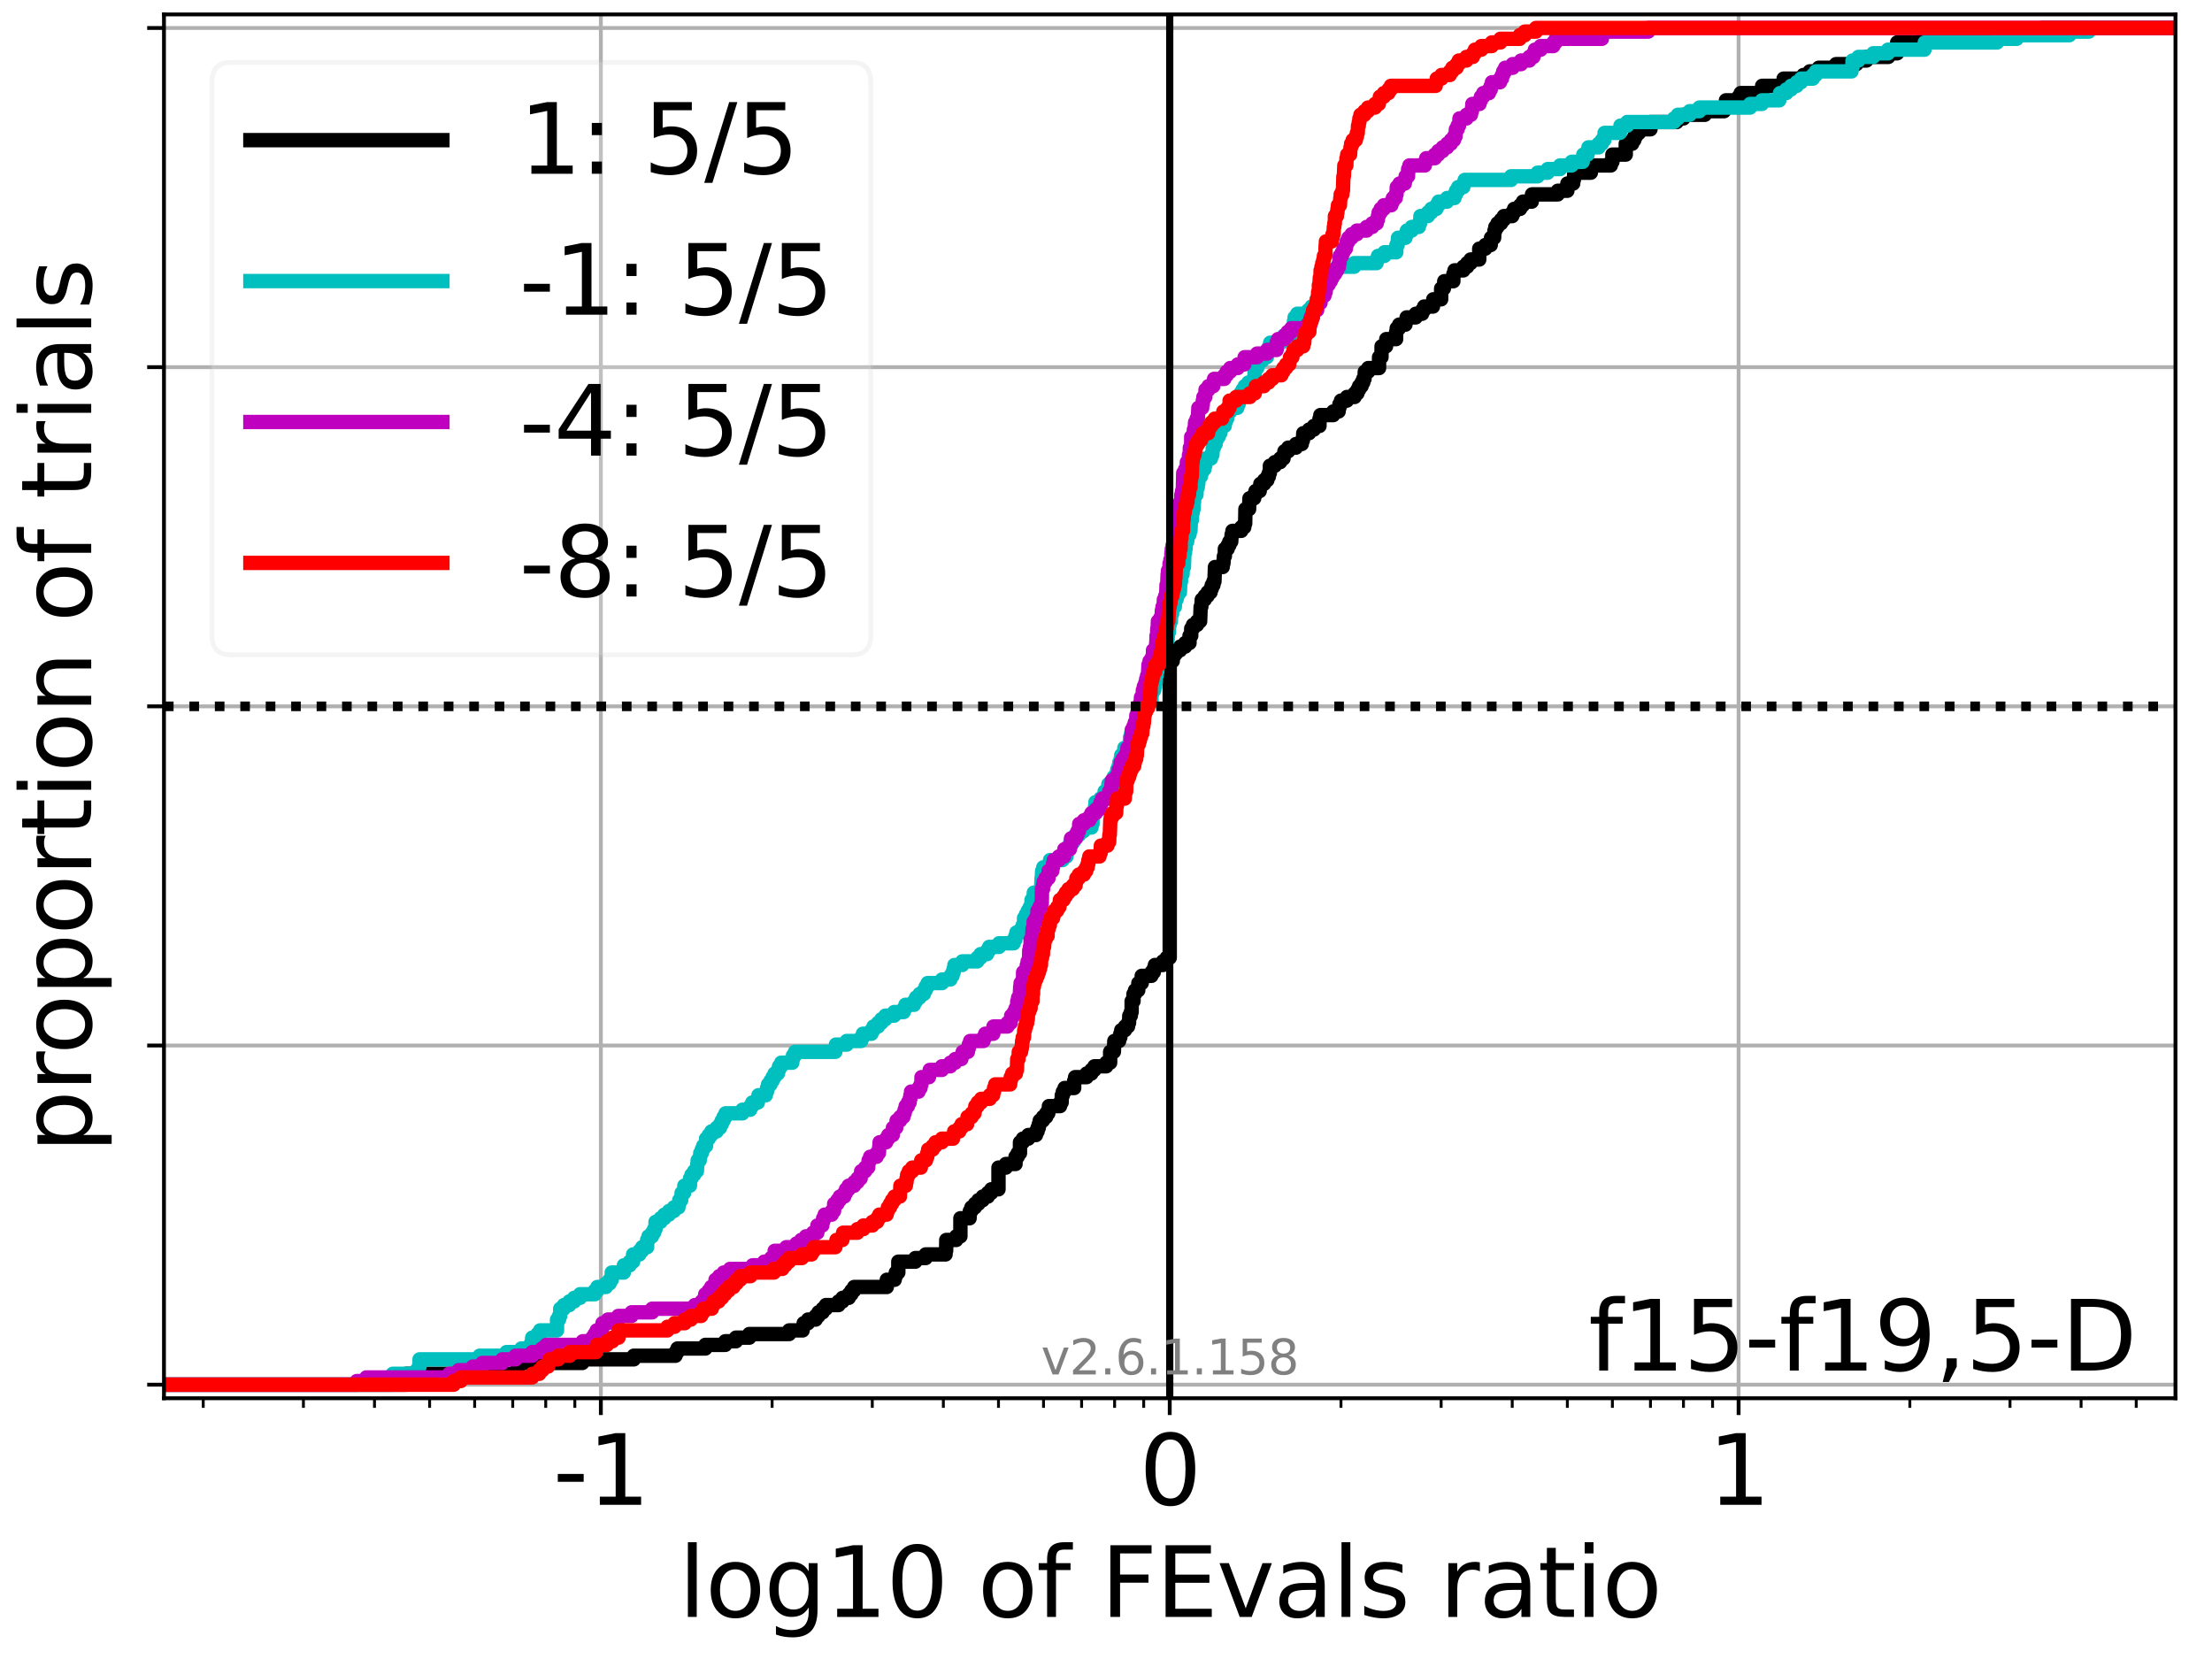 <?xml version="1.0" encoding="utf-8" standalone="no"?>
<!DOCTYPE svg PUBLIC "-//W3C//DTD SVG 1.1//EN"
  "http://www.w3.org/Graphics/SVG/1.1/DTD/svg11.dtd">
<svg xmlns:xlink="http://www.w3.org/1999/xlink" width="460.8pt" height="345.6pt" viewBox="0 0 460.8 345.6" xmlns="http://www.w3.org/2000/svg" version="1.1">
 <defs>
  <style type="text/css">*{stroke-linejoin: round; stroke-linecap: butt}</style>
 </defs>
 <g id="figure_1">
  <g id="patch_1">
   <path d="M 0 345.6 
L 460.8 345.6 
L 460.8 0 
L 0 0 
z
" style="fill: #ffffff"/>
  </g>
  <g id="axes_1">
   <g id="patch_2">
    <path d="M 34.16 291.28 
L 453.192 291.28 
L 453.192 3 
L 34.16 3 
z
" style="fill: #ffffff"/>
   </g>
   <g id="matplotlib.axis_1">
    <g id="xtick_1">
     <g id="line2d_1">
      <path d="M 125.17 291.28 
L 125.17 3 
" clip-path="url(#p0695486061)" style="fill: none; stroke: #b0b0b0; stroke-width: 0.8; stroke-linecap: square"/>
     </g>
     <g id="line2d_2">
      <defs>
       <path id="m8bc3406d1b" d="M 0 0 
L 0 3.5 
" style="stroke: #000000; stroke-width: 0.8"/>
      </defs>
      <g>
       <use xlink:href="#m8bc3406d1b" x="125.17" y="291.28" style="stroke: #000000; stroke-width: 0.8"/>
      </g>
     </g>
     <g id="text_1">
      <!-- -1 -->
      <g transform="translate(115.2 313.477)scale(0.2 -0.2)">
       <defs>
        <path id="DejaVuSans-2d" d="M 313 2009 
L 1997 2009 
L 1997 1497 
L 313 1497 
L 313 2009 
z
" transform="scale(0.016)"/>
        <path id="DejaVuSans-31" d="M 794 531 
L 1825 531 
L 1825 4091 
L 703 3866 
L 703 4441 
L 1819 4666 
L 2450 4666 
L 2450 531 
L 3481 531 
L 3481 0 
L 794 0 
L 794 531 
z
" transform="scale(0.016)"/>
       </defs>
       <use xlink:href="#DejaVuSans-2d"/>
       <use xlink:href="#DejaVuSans-31" x="36.084"/>
      </g>
     </g>
    </g>
    <g id="xtick_2">
     <g id="line2d_3">
      <path d="M 243.676 291.28 
L 243.676 3 
" clip-path="url(#p0695486061)" style="fill: none; stroke: #b0b0b0; stroke-width: 0.8; stroke-linecap: square"/>
     </g>
     <g id="line2d_4">
      <g>
       <use xlink:href="#m8bc3406d1b" x="243.676" y="291.28" style="stroke: #000000; stroke-width: 0.8"/>
      </g>
     </g>
     <g id="text_2">
      <!-- 0 -->
      <g transform="translate(237.314 313.477)scale(0.2 -0.2)">
       <defs>
        <path id="DejaVuSans-30" d="M 2034 4250 
Q 1547 4250 1301 3770 
Q 1056 3291 1056 2328 
Q 1056 1369 1301 889 
Q 1547 409 2034 409 
Q 2525 409 2770 889 
Q 3016 1369 3016 2328 
Q 3016 3291 2770 3770 
Q 2525 4250 2034 4250 
z
M 2034 4750 
Q 2819 4750 3233 4129 
Q 3647 3509 3647 2328 
Q 3647 1150 3233 529 
Q 2819 -91 2034 -91 
Q 1250 -91 836 529 
Q 422 1150 422 2328 
Q 422 3509 836 4129 
Q 1250 4750 2034 4750 
z
" transform="scale(0.016)"/>
       </defs>
       <use xlink:href="#DejaVuSans-30"/>
      </g>
     </g>
    </g>
    <g id="xtick_3">
     <g id="line2d_5">
      <path d="M 362.182 291.28 
L 362.182 3 
" clip-path="url(#p0695486061)" style="fill: none; stroke: #b0b0b0; stroke-width: 0.8; stroke-linecap: square"/>
     </g>
     <g id="line2d_6">
      <g>
       <use xlink:href="#m8bc3406d1b" x="362.182" y="291.28" style="stroke: #000000; stroke-width: 0.8"/>
      </g>
     </g>
     <g id="text_3">
      <!-- 1 -->
      <g transform="translate(355.819 313.477)scale(0.2 -0.2)">
       <use xlink:href="#DejaVuSans-31"/>
      </g>
     </g>
    </g>
    <g id="xtick_4">
     <g id="line2d_7">
      <defs>
       <path id="m41892fc687" d="M 0 0 
L 0 2 
" style="stroke: #000000; stroke-width: 0.6"/>
      </defs>
      <g>
       <use xlink:href="#m41892fc687" x="42.338" y="291.28" style="stroke: #000000; stroke-width: 0.6"/>
      </g>
     </g>
    </g>
    <g id="xtick_5">
     <g id="line2d_8">
      <g>
       <use xlink:href="#m41892fc687" x="63.206" y="291.28" style="stroke: #000000; stroke-width: 0.6"/>
      </g>
     </g>
    </g>
    <g id="xtick_6">
     <g id="line2d_9">
      <g>
       <use xlink:href="#m41892fc687" x="78.012" y="291.28" style="stroke: #000000; stroke-width: 0.6"/>
      </g>
     </g>
    </g>
    <g id="xtick_7">
     <g id="line2d_10">
      <g>
       <use xlink:href="#m41892fc687" x="89.496" y="291.28" style="stroke: #000000; stroke-width: 0.6"/>
      </g>
     </g>
    </g>
    <g id="xtick_8">
     <g id="line2d_11">
      <g>
       <use xlink:href="#m41892fc687" x="98.88" y="291.28" style="stroke: #000000; stroke-width: 0.6"/>
      </g>
     </g>
    </g>
    <g id="xtick_9">
     <g id="line2d_12">
      <g>
       <use xlink:href="#m41892fc687" x="106.813" y="291.28" style="stroke: #000000; stroke-width: 0.6"/>
      </g>
     </g>
    </g>
    <g id="xtick_10">
     <g id="line2d_13">
      <g>
       <use xlink:href="#m41892fc687" x="113.686" y="291.28" style="stroke: #000000; stroke-width: 0.6"/>
      </g>
     </g>
    </g>
    <g id="xtick_11">
     <g id="line2d_14">
      <g>
       <use xlink:href="#m41892fc687" x="119.748" y="291.28" style="stroke: #000000; stroke-width: 0.6"/>
      </g>
     </g>
    </g>
    <g id="xtick_12">
     <g id="line2d_15">
      <g>
       <use xlink:href="#m41892fc687" x="160.844" y="291.28" style="stroke: #000000; stroke-width: 0.6"/>
      </g>
     </g>
    </g>
    <g id="xtick_13">
     <g id="line2d_16">
      <g>
       <use xlink:href="#m41892fc687" x="181.712" y="291.28" style="stroke: #000000; stroke-width: 0.6"/>
      </g>
     </g>
    </g>
    <g id="xtick_14">
     <g id="line2d_17">
      <g>
       <use xlink:href="#m41892fc687" x="196.518" y="291.28" style="stroke: #000000; stroke-width: 0.6"/>
      </g>
     </g>
    </g>
    <g id="xtick_15">
     <g id="line2d_18">
      <g>
       <use xlink:href="#m41892fc687" x="208.002" y="291.28" style="stroke: #000000; stroke-width: 0.6"/>
      </g>
     </g>
    </g>
    <g id="xtick_16">
     <g id="line2d_19">
      <g>
       <use xlink:href="#m41892fc687" x="217.386" y="291.28" style="stroke: #000000; stroke-width: 0.6"/>
      </g>
     </g>
    </g>
    <g id="xtick_17">
     <g id="line2d_20">
      <g>
       <use xlink:href="#m41892fc687" x="225.319" y="291.28" style="stroke: #000000; stroke-width: 0.6"/>
      </g>
     </g>
    </g>
    <g id="xtick_18">
     <g id="line2d_21">
      <g>
       <use xlink:href="#m41892fc687" x="232.192" y="291.28" style="stroke: #000000; stroke-width: 0.6"/>
      </g>
     </g>
    </g>
    <g id="xtick_19">
     <g id="line2d_22">
      <g>
       <use xlink:href="#m41892fc687" x="238.253" y="291.28" style="stroke: #000000; stroke-width: 0.6"/>
      </g>
     </g>
    </g>
    <g id="xtick_20">
     <g id="line2d_23">
      <g>
       <use xlink:href="#m41892fc687" x="279.35" y="291.28" style="stroke: #000000; stroke-width: 0.6"/>
      </g>
     </g>
    </g>
    <g id="xtick_21">
     <g id="line2d_24">
      <g>
       <use xlink:href="#m41892fc687" x="300.218" y="291.28" style="stroke: #000000; stroke-width: 0.6"/>
      </g>
     </g>
    </g>
    <g id="xtick_22">
     <g id="line2d_25">
      <g>
       <use xlink:href="#m41892fc687" x="315.024" y="291.28" style="stroke: #000000; stroke-width: 0.6"/>
      </g>
     </g>
    </g>
    <g id="xtick_23">
     <g id="line2d_26">
      <g>
       <use xlink:href="#m41892fc687" x="326.508" y="291.28" style="stroke: #000000; stroke-width: 0.6"/>
      </g>
     </g>
    </g>
    <g id="xtick_24">
     <g id="line2d_27">
      <g>
       <use xlink:href="#m41892fc687" x="335.891" y="291.28" style="stroke: #000000; stroke-width: 0.6"/>
      </g>
     </g>
    </g>
    <g id="xtick_25">
     <g id="line2d_28">
      <g>
       <use xlink:href="#m41892fc687" x="343.825" y="291.28" style="stroke: #000000; stroke-width: 0.6"/>
      </g>
     </g>
    </g>
    <g id="xtick_26">
     <g id="line2d_29">
      <g>
       <use xlink:href="#m41892fc687" x="350.697" y="291.28" style="stroke: #000000; stroke-width: 0.6"/>
      </g>
     </g>
    </g>
    <g id="xtick_27">
     <g id="line2d_30">
      <g>
       <use xlink:href="#m41892fc687" x="356.759" y="291.28" style="stroke: #000000; stroke-width: 0.6"/>
      </g>
     </g>
    </g>
    <g id="xtick_28">
     <g id="line2d_31">
      <g>
       <use xlink:href="#m41892fc687" x="397.856" y="291.28" style="stroke: #000000; stroke-width: 0.6"/>
      </g>
     </g>
    </g>
    <g id="xtick_29">
     <g id="line2d_32">
      <g>
       <use xlink:href="#m41892fc687" x="418.723" y="291.28" style="stroke: #000000; stroke-width: 0.6"/>
      </g>
     </g>
    </g>
    <g id="xtick_30">
     <g id="line2d_33">
      <g>
       <use xlink:href="#m41892fc687" x="433.529" y="291.28" style="stroke: #000000; stroke-width: 0.6"/>
      </g>
     </g>
    </g>
    <g id="xtick_31">
     <g id="line2d_34">
      <g>
       <use xlink:href="#m41892fc687" x="445.014" y="291.28" style="stroke: #000000; stroke-width: 0.6"/>
      </g>
     </g>
    </g>
    <g id="text_4">
     <!-- log10 of FEvals ratio -->
     <g transform="translate(141.371 336.833)scale(0.2 -0.2)">
      <defs>
       <path id="DejaVuSans-6c" d="M 603 4863 
L 1178 4863 
L 1178 0 
L 603 0 
L 603 4863 
z
" transform="scale(0.016)"/>
       <path id="DejaVuSans-6f" d="M 1959 3097 
Q 1497 3097 1228 2736 
Q 959 2375 959 1747 
Q 959 1119 1226 758 
Q 1494 397 1959 397 
Q 2419 397 2687 759 
Q 2956 1122 2956 1747 
Q 2956 2369 2687 2733 
Q 2419 3097 1959 3097 
z
M 1959 3584 
Q 2709 3584 3137 3096 
Q 3566 2609 3566 1747 
Q 3566 888 3137 398 
Q 2709 -91 1959 -91 
Q 1206 -91 779 398 
Q 353 888 353 1747 
Q 353 2609 779 3096 
Q 1206 3584 1959 3584 
z
" transform="scale(0.016)"/>
       <path id="DejaVuSans-67" d="M 2906 1791 
Q 2906 2416 2648 2759 
Q 2391 3103 1925 3103 
Q 1463 3103 1205 2759 
Q 947 2416 947 1791 
Q 947 1169 1205 825 
Q 1463 481 1925 481 
Q 2391 481 2648 825 
Q 2906 1169 2906 1791 
z
M 3481 434 
Q 3481 -459 3084 -895 
Q 2688 -1331 1869 -1331 
Q 1566 -1331 1297 -1286 
Q 1028 -1241 775 -1147 
L 775 -588 
Q 1028 -725 1275 -790 
Q 1522 -856 1778 -856 
Q 2344 -856 2625 -561 
Q 2906 -266 2906 331 
L 2906 616 
Q 2728 306 2450 153 
Q 2172 0 1784 0 
Q 1141 0 747 490 
Q 353 981 353 1791 
Q 353 2603 747 3093 
Q 1141 3584 1784 3584 
Q 2172 3584 2450 3431 
Q 2728 3278 2906 2969 
L 2906 3500 
L 3481 3500 
L 3481 434 
z
" transform="scale(0.016)"/>
       <path id="DejaVuSans-20" transform="scale(0.016)"/>
       <path id="DejaVuSans-66" d="M 2375 4863 
L 2375 4384 
L 1825 4384 
Q 1516 4384 1395 4259 
Q 1275 4134 1275 3809 
L 1275 3500 
L 2222 3500 
L 2222 3053 
L 1275 3053 
L 1275 0 
L 697 0 
L 697 3053 
L 147 3053 
L 147 3500 
L 697 3500 
L 697 3744 
Q 697 4328 969 4595 
Q 1241 4863 1831 4863 
L 2375 4863 
z
" transform="scale(0.016)"/>
       <path id="DejaVuSans-46" d="M 628 4666 
L 3309 4666 
L 3309 4134 
L 1259 4134 
L 1259 2759 
L 3109 2759 
L 3109 2228 
L 1259 2228 
L 1259 0 
L 628 0 
L 628 4666 
z
" transform="scale(0.016)"/>
       <path id="DejaVuSans-45" d="M 628 4666 
L 3578 4666 
L 3578 4134 
L 1259 4134 
L 1259 2753 
L 3481 2753 
L 3481 2222 
L 1259 2222 
L 1259 531 
L 3634 531 
L 3634 0 
L 628 0 
L 628 4666 
z
" transform="scale(0.016)"/>
       <path id="DejaVuSans-76" d="M 191 3500 
L 800 3500 
L 1894 563 
L 2988 3500 
L 3597 3500 
L 2284 0 
L 1503 0 
L 191 3500 
z
" transform="scale(0.016)"/>
       <path id="DejaVuSans-61" d="M 2194 1759 
Q 1497 1759 1228 1600 
Q 959 1441 959 1056 
Q 959 750 1161 570 
Q 1363 391 1709 391 
Q 2188 391 2477 730 
Q 2766 1069 2766 1631 
L 2766 1759 
L 2194 1759 
z
M 3341 1997 
L 3341 0 
L 2766 0 
L 2766 531 
Q 2569 213 2275 61 
Q 1981 -91 1556 -91 
Q 1019 -91 701 211 
Q 384 513 384 1019 
Q 384 1609 779 1909 
Q 1175 2209 1959 2209 
L 2766 2209 
L 2766 2266 
Q 2766 2663 2505 2880 
Q 2244 3097 1772 3097 
Q 1472 3097 1187 3025 
Q 903 2953 641 2809 
L 641 3341 
Q 956 3463 1253 3523 
Q 1550 3584 1831 3584 
Q 2591 3584 2966 3190 
Q 3341 2797 3341 1997 
z
" transform="scale(0.016)"/>
       <path id="DejaVuSans-73" d="M 2834 3397 
L 2834 2853 
Q 2591 2978 2328 3040 
Q 2066 3103 1784 3103 
Q 1356 3103 1142 2972 
Q 928 2841 928 2578 
Q 928 2378 1081 2264 
Q 1234 2150 1697 2047 
L 1894 2003 
Q 2506 1872 2764 1633 
Q 3022 1394 3022 966 
Q 3022 478 2636 193 
Q 2250 -91 1575 -91 
Q 1294 -91 989 -36 
Q 684 19 347 128 
L 347 722 
Q 666 556 975 473 
Q 1284 391 1588 391 
Q 1994 391 2212 530 
Q 2431 669 2431 922 
Q 2431 1156 2273 1281 
Q 2116 1406 1581 1522 
L 1381 1569 
Q 847 1681 609 1914 
Q 372 2147 372 2553 
Q 372 3047 722 3315 
Q 1072 3584 1716 3584 
Q 2034 3584 2315 3537 
Q 2597 3491 2834 3397 
z
" transform="scale(0.016)"/>
       <path id="DejaVuSans-72" d="M 2631 2963 
Q 2534 3019 2420 3045 
Q 2306 3072 2169 3072 
Q 1681 3072 1420 2755 
Q 1159 2438 1159 1844 
L 1159 0 
L 581 0 
L 581 3500 
L 1159 3500 
L 1159 2956 
Q 1341 3275 1631 3429 
Q 1922 3584 2338 3584 
Q 2397 3584 2469 3576 
Q 2541 3569 2628 3553 
L 2631 2963 
z
" transform="scale(0.016)"/>
       <path id="DejaVuSans-74" d="M 1172 4494 
L 1172 3500 
L 2356 3500 
L 2356 3053 
L 1172 3053 
L 1172 1153 
Q 1172 725 1289 603 
Q 1406 481 1766 481 
L 2356 481 
L 2356 0 
L 1766 0 
Q 1100 0 847 248 
Q 594 497 594 1153 
L 594 3053 
L 172 3053 
L 172 3500 
L 594 3500 
L 594 4494 
L 1172 4494 
z
" transform="scale(0.016)"/>
       <path id="DejaVuSans-69" d="M 603 3500 
L 1178 3500 
L 1178 0 
L 603 0 
L 603 3500 
z
M 603 4863 
L 1178 4863 
L 1178 4134 
L 603 4134 
L 603 4863 
z
" transform="scale(0.016)"/>
      </defs>
      <use xlink:href="#DejaVuSans-6c"/>
      <use xlink:href="#DejaVuSans-6f" x="27.783"/>
      <use xlink:href="#DejaVuSans-67" x="88.965"/>
      <use xlink:href="#DejaVuSans-31" x="152.441"/>
      <use xlink:href="#DejaVuSans-30" x="216.064"/>
      <use xlink:href="#DejaVuSans-20" x="279.688"/>
      <use xlink:href="#DejaVuSans-6f" x="311.475"/>
      <use xlink:href="#DejaVuSans-66" x="372.656"/>
      <use xlink:href="#DejaVuSans-20" x="407.861"/>
      <use xlink:href="#DejaVuSans-46" x="439.648"/>
      <use xlink:href="#DejaVuSans-45" x="497.168"/>
      <use xlink:href="#DejaVuSans-76" x="560.352"/>
      <use xlink:href="#DejaVuSans-61" x="619.531"/>
      <use xlink:href="#DejaVuSans-6c" x="680.811"/>
      <use xlink:href="#DejaVuSans-73" x="708.594"/>
      <use xlink:href="#DejaVuSans-20" x="760.693"/>
      <use xlink:href="#DejaVuSans-72" x="792.48"/>
      <use xlink:href="#DejaVuSans-61" x="833.594"/>
      <use xlink:href="#DejaVuSans-74" x="894.873"/>
      <use xlink:href="#DejaVuSans-69" x="934.082"/>
      <use xlink:href="#DejaVuSans-6f" x="961.865"/>
     </g>
    </g>
   </g>
   <g id="matplotlib.axis_2">
    <g id="ytick_1">
     <g id="line2d_35">
      <path d="M 34.16 288.454 
L 453.192 288.454 
" clip-path="url(#p0695486061)" style="fill: none; stroke: #b0b0b0; stroke-width: 0.8; stroke-linecap: square"/>
     </g>
     <g id="line2d_36">
      <defs>
       <path id="mda04387f6e" d="M 0 0 
L -3.5 0 
" style="stroke: #000000; stroke-width: 0.8"/>
      </defs>
      <g>
       <use xlink:href="#mda04387f6e" x="34.16" y="288.454" style="stroke: #000000; stroke-width: 0.8"/>
      </g>
     </g>
    </g>
    <g id="ytick_2">
     <g id="line2d_37">
      <path d="M 34.16 217.797 
L 453.192 217.797 
" clip-path="url(#p0695486061)" style="fill: none; stroke: #b0b0b0; stroke-width: 0.8; stroke-linecap: square"/>
     </g>
     <g id="line2d_38">
      <g>
       <use xlink:href="#mda04387f6e" x="34.16" y="217.797" style="stroke: #000000; stroke-width: 0.8"/>
      </g>
     </g>
    </g>
    <g id="ytick_3">
     <g id="line2d_39">
      <path d="M 34.16 147.14 
L 453.192 147.14 
" clip-path="url(#p0695486061)" style="fill: none; stroke: #b0b0b0; stroke-width: 0.8; stroke-linecap: square"/>
     </g>
     <g id="line2d_40">
      <g>
       <use xlink:href="#mda04387f6e" x="34.16" y="147.14" style="stroke: #000000; stroke-width: 0.8"/>
      </g>
     </g>
    </g>
    <g id="ytick_4">
     <g id="line2d_41">
      <path d="M 34.16 76.483 
L 453.192 76.483 
" clip-path="url(#p0695486061)" style="fill: none; stroke: #b0b0b0; stroke-width: 0.8; stroke-linecap: square"/>
     </g>
     <g id="line2d_42">
      <g>
       <use xlink:href="#mda04387f6e" x="34.16" y="76.483" style="stroke: #000000; stroke-width: 0.8"/>
      </g>
     </g>
    </g>
    <g id="ytick_5">
     <g id="line2d_43">
      <path d="M 34.16 5.826 
L 453.192 5.826 
" clip-path="url(#p0695486061)" style="fill: none; stroke: #b0b0b0; stroke-width: 0.8; stroke-linecap: square"/>
     </g>
     <g id="line2d_44">
      <g>
       <use xlink:href="#mda04387f6e" x="34.16" y="5.826" style="stroke: #000000; stroke-width: 0.8"/>
      </g>
     </g>
    </g>
    <g id="text_5">
     <!-- proportion of trials -->
     <g transform="translate(19.001 240.146)rotate(-90)scale(0.2 -0.2)">
      <defs>
       <path id="DejaVuSans-70" d="M 1159 525 
L 1159 -1331 
L 581 -1331 
L 581 3500 
L 1159 3500 
L 1159 2969 
Q 1341 3281 1617 3432 
Q 1894 3584 2278 3584 
Q 2916 3584 3314 3078 
Q 3713 2572 3713 1747 
Q 3713 922 3314 415 
Q 2916 -91 2278 -91 
Q 1894 -91 1617 61 
Q 1341 213 1159 525 
z
M 3116 1747 
Q 3116 2381 2855 2742 
Q 2594 3103 2138 3103 
Q 1681 3103 1420 2742 
Q 1159 2381 1159 1747 
Q 1159 1113 1420 752 
Q 1681 391 2138 391 
Q 2594 391 2855 752 
Q 3116 1113 3116 1747 
z
" transform="scale(0.016)"/>
       <path id="DejaVuSans-6e" d="M 3513 2113 
L 3513 0 
L 2938 0 
L 2938 2094 
Q 2938 2591 2744 2837 
Q 2550 3084 2163 3084 
Q 1697 3084 1428 2787 
Q 1159 2491 1159 1978 
L 1159 0 
L 581 0 
L 581 3500 
L 1159 3500 
L 1159 2956 
Q 1366 3272 1645 3428 
Q 1925 3584 2291 3584 
Q 2894 3584 3203 3211 
Q 3513 2838 3513 2113 
z
" transform="scale(0.016)"/>
      </defs>
      <use xlink:href="#DejaVuSans-70"/>
      <use xlink:href="#DejaVuSans-72" x="63.477"/>
      <use xlink:href="#DejaVuSans-6f" x="102.34"/>
      <use xlink:href="#DejaVuSans-70" x="163.521"/>
      <use xlink:href="#DejaVuSans-6f" x="226.998"/>
      <use xlink:href="#DejaVuSans-72" x="288.18"/>
      <use xlink:href="#DejaVuSans-74" x="329.293"/>
      <use xlink:href="#DejaVuSans-69" x="368.502"/>
      <use xlink:href="#DejaVuSans-6f" x="396.285"/>
      <use xlink:href="#DejaVuSans-6e" x="457.467"/>
      <use xlink:href="#DejaVuSans-20" x="520.846"/>
      <use xlink:href="#DejaVuSans-6f" x="552.633"/>
      <use xlink:href="#DejaVuSans-66" x="613.814"/>
      <use xlink:href="#DejaVuSans-20" x="649.02"/>
      <use xlink:href="#DejaVuSans-74" x="680.807"/>
      <use xlink:href="#DejaVuSans-72" x="720.016"/>
      <use xlink:href="#DejaVuSans-69" x="761.129"/>
      <use xlink:href="#DejaVuSans-61" x="788.912"/>
      <use xlink:href="#DejaVuSans-6c" x="850.191"/>
      <use xlink:href="#DejaVuSans-73" x="877.975"/>
     </g>
    </g>
   </g>
   <g id="line2d_45">
    <path d="M 34.16 288.454 
L 84.591 288.454 
L 84.591 286.193 
L 107.853 286.193 
L 107.853 283.932 
L 121.313 283.932 
L 121.313 283.178 
L 132.031 283.178 
L 132.031 282.424 
L 140.723 282.424 
L 140.723 281.671 
L 141.133 281.671 
L 141.133 280.917 
L 146.94 280.917 
L 146.94 280.163 
L 151.083 280.163 
L 151.083 279.41 
L 153.309 279.41 
L 153.309 278.656 
L 156.091 278.656 
L 156.091 277.902 
L 164.395 277.902 
L 164.395 277.149 
L 167.205 277.149 
L 167.205 276.395 
L 167.423 276.395 
L 167.423 275.641 
L 168.319 275.641 
L 168.319 274.888 
L 169.921 274.888 
L 169.921 274.134 
L 170.509 274.134 
L 170.509 273.38 
L 171.379 273.38 
L 171.379 272.627 
L 172.045 272.627 
L 172.045 271.873 
L 174.686 271.873 
L 174.686 271.119 
L 175.52 271.119 
L 175.52 270.366 
L 176.807 270.366 
L 176.807 269.612 
L 177.368 269.612 
L 177.368 268.858 
L 177.923 268.858 
L 177.923 268.105 
L 184.74 268.105 
L 184.74 266.597 
L 186.379 266.597 
L 186.379 265.844 
L 186.615 265.844 
L 186.615 265.09 
L 187.134 265.09 
L 187.134 262.829 
L 190.685 262.829 
L 190.685 262.075 
L 192.832 262.075 
L 192.832 261.321 
L 196.975 261.321 
L 196.975 260.568 
L 197.097 260.568 
L 197.127 258.307 
L 199.201 258.307 
L 199.201 257.553 
L 200.069 257.553 
L 200.069 253.785 
L 201.983 253.785 
L 202.041 252.277 
L 202.365 252.277 
L 202.365 251.524 
L 203.097 251.524 
L 203.097 250.77 
L 203.816 250.77 
L 203.816 250.016 
L 204.723 250.016 
L 204.723 249.263 
L 205.79 249.263 
L 205.79 248.509 
L 206.498 248.509 
L 206.498 247.755 
L 208.002 247.755 
L 208.002 243.233 
L 209.539 243.233 
L 209.539 242.48 
L 211.553 242.48 
L 211.553 240.972 
L 212.006 240.972 
L 212.006 240.219 
L 212.48 240.219 
L 212.48 237.958 
L 213.083 237.958 
L 213.083 237.204 
L 214.21 237.204 
L 214.21 236.45 
L 215.813 236.45 
L 215.813 235.697 
L 216.149 235.697 
L 216.149 234.943 
L 216.401 234.943 
L 216.401 234.189 
L 216.6 234.189 
L 216.6 233.436 
L 217.271 233.436 
L 217.271 232.682 
L 217.937 232.682 
L 217.937 231.928 
L 218.375 231.928 
L 218.375 231.175 
L 218.512 231.175 
L 218.512 230.421 
L 220.828 230.421 
L 220.828 229.667 
L 221.158 229.667 
L 221.195 228.16 
L 221.412 228.16 
L 221.412 227.406 
L 221.775 227.406 
L 221.775 226.653 
L 223.77 226.653 
L 223.77 225.145 
L 223.965 225.145 
L 223.965 224.392 
L 226.359 224.392 
L 226.359 223.638 
L 227.356 223.638 
L 227.356 222.884 
L 227.992 222.884 
L 227.992 222.13 
L 230.454 222.13 
L 230.454 221.377 
L 231.264 221.377 
L 231.264 219.116 
L 232.038 219.116 
L 232.135 216.855 
L 233.136 216.855 
L 233.136 216.101 
L 233.385 216.101 
L 233.385 215.347 
L 233.579 215.347 
L 233.579 214.594 
L 234.361 214.594 
L 234.361 213.84 
L 234.987 213.84 
L 234.987 213.086 
L 235.197 213.086 
L 235.255 211.579 
L 235.576 211.579 
L 235.576 210.825 
L 235.742 210.825 
L 235.742 208.564 
L 236.131 208.564 
L 236.131 207.057 
L 236.445 207.057 
L 236.445 206.303 
L 237.112 206.303 
L 237.143 204.796 
L 237.843 204.796 
L 237.843 203.289 
L 239.862 203.289 
L 239.862 202.535 
L 240.354 202.535 
L 240.354 201.781 
L 240.587 201.781 
L 240.587 201.028 
L 242.249 201.028 
L 242.249 200.274 
L 243.037 200.274 
L 243.037 199.52 
L 243.676 199.52 
L 243.676 137.719 
L 244.297 137.719 
L 244.297 136.965 
L 244.45 136.965 
L 244.45 136.212 
L 244.931 136.212 
L 244.931 135.458 
L 245.841 135.458 
L 245.841 134.704 
L 246.89 134.704 
L 246.89 133.951 
L 247.796 133.951 
L 247.796 132.443 
L 248.154 132.443 
L 248.154 130.936 
L 248.523 130.936 
L 248.523 130.182 
L 249.37 130.182 
L 249.37 129.429 
L 250.009 129.429 
L 250.118 126.414 
L 250.255 126.414 
L 250.351 124.907 
L 250.973 124.907 
L 250.973 124.153 
L 251.561 124.153 
L 251.561 123.399 
L 252.181 123.399 
L 252.181 122.646 
L 252.431 122.646 
L 252.431 121.892 
L 252.776 121.892 
L 252.776 121.138 
L 252.99 121.138 
L 253.097 118.124 
L 254.711 118.124 
L 254.711 117.37 
L 254.863 117.37 
L 254.966 115.863 
L 255.16 115.863 
L 255.16 114.355 
L 255.74 114.355 
L 255.74 113.602 
L 256.088 113.602 
L 256.088 112.848 
L 256.486 112.848 
L 256.572 111.341 
L 256.744 111.341 
L 256.744 110.587 
L 258.582 110.587 
L 258.582 109.833 
L 259.206 109.833 
L 259.206 109.08 
L 259.393 109.08 
L 259.444 106.065 
L 260.207 106.065 
L 260.288 103.804 
L 261.265 103.804 
L 261.265 103.05 
L 261.545 103.05 
L 261.545 102.296 
L 262.421 102.296 
L 262.421 101.543 
L 262.551 101.543 
L 262.551 100.789 
L 263.349 100.789 
L 263.349 100.035 
L 264.005 100.035 
L 264.005 99.282 
L 264.326 99.282 
L 264.326 98.528 
L 264.544 98.528 
L 264.544 97.021 
L 265.575 97.021 
L 265.575 96.267 
L 266.687 96.267 
L 266.687 95.513 
L 267.378 95.513 
L 267.378 94.76 
L 267.572 94.76 
L 267.572 94.006 
L 268.358 94.006 
L 268.358 93.252 
L 269.966 93.252 
L 269.966 92.499 
L 271.183 92.499 
L 271.183 91.745 
L 271.416 91.745 
L 271.497 90.238 
L 272.7 90.238 
L 272.7 89.484 
L 273.711 89.484 
L 273.711 88.73 
L 274.872 88.73 
L 274.872 87.223 
L 275.054 87.223 
L 275.054 86.469 
L 277.736 86.469 
L 277.736 85.716 
L 278.862 85.716 
L 278.862 84.962 
L 279.023 84.962 
L 279.023 84.208 
L 279.35 84.208 
L 279.35 83.455 
L 280.585 83.455 
L 280.585 82.701 
L 282.187 82.701 
L 282.187 81.947 
L 282.775 81.947 
L 282.775 81.194 
L 283.124 81.194 
L 283.124 80.44 
L 283.645 80.44 
L 283.645 79.686 
L 283.99 79.686 
L 283.99 78.933 
L 284.255 78.933 
L 284.312 77.425 
L 285.029 77.425 
L 285.029 76.672 
L 287.283 76.672 
L 287.283 74.411 
L 287.787 74.411 
L 287.806 72.15 
L 288.733 72.15 
L 288.783 70.642 
L 290.834 70.642 
L 290.834 69.135 
L 290.964 69.135 
L 290.964 68.381 
L 291.466 68.381 
L 291.466 67.627 
L 292.782 67.627 
L 292.782 66.874 
L 293.025 66.874 
L 293.025 66.12 
L 294.919 66.12 
L 294.919 65.366 
L 296.243 65.366 
L 296.243 64.613 
L 296.667 64.613 
L 296.667 63.859 
L 298.511 63.859 
L 298.573 62.352 
L 300.218 62.352 
L 300.218 60.091 
L 300.786 60.091 
L 300.865 58.583 
L 302.76 58.583 
L 302.764 57.076 
L 303 57.076 
L 303 56.322 
L 304.851 56.322 
L 304.851 55.569 
L 305.64 55.569 
L 305.64 54.815 
L 306.352 54.815 
L 306.352 54.061 
L 308.151 54.061 
L 308.151 51.8 
L 309.414 51.8 
L 309.414 51.047 
L 310.545 51.047 
L 310.605 49.539 
L 311.253 49.539 
L 311.319 48.032 
L 311.507 48.032 
L 311.507 47.278 
L 311.957 47.278 
L 311.957 46.525 
L 312.691 46.525 
L 312.691 45.771 
L 313.279 45.771 
L 313.279 45.017 
L 315.024 45.017 
L 315.024 44.264 
L 315.418 44.264 
L 315.418 43.51 
L 316.675 43.51 
L 316.675 42.756 
L 317.255 42.756 
L 317.255 42.003 
L 319.093 42.003 
L 319.143 40.495 
L 324.516 40.495 
L 324.516 39.742 
L 326.508 39.742 
L 326.508 38.234 
L 327.724 38.234 
L 327.724 37.481 
L 327.862 37.481 
L 327.942 35.973 
L 331.403 35.973 
L 331.413 34.466 
L 335.565 34.466 
L 335.565 33.712 
L 335.891 33.712 
L 335.891 32.205 
L 338.674 32.205 
L 338.674 29.944 
L 340.011 29.944 
L 340.011 29.19 
L 340.449 29.19 
L 340.449 28.436 
L 340.797 28.436 
L 340.797 27.683 
L 341.454 27.683 
L 341.454 26.929 
L 343.825 26.929 
L 343.825 25.422 
L 349.294 25.422 
L 349.294 24.668 
L 350.697 24.668 
L 350.697 23.914 
L 355.146 23.914 
L 355.146 23.161 
L 359.157 23.161 
L 359.157 22.407 
L 359.542 22.407 
L 359.542 20.9 
L 362.182 20.9 
L 362.182 20.146 
L 362.618 20.146 
L 362.618 19.392 
L 367.087 19.392 
L 367.087 17.885 
L 371.565 17.885 
L 371.565 16.378 
L 375.685 16.378 
L 375.685 15.624 
L 376.988 15.624 
L 376.988 14.87 
L 378.882 14.87 
L 378.882 14.117 
L 382.475 14.117 
L 382.475 13.363 
L 386.727 13.363 
L 386.727 12.609 
L 388.814 12.609 
L 388.814 11.856 
L 393.377 11.856 
L 393.377 11.102 
L 395.216 11.102 
L 395.216 8.841 
L 400.638 8.841 
L 400.638 8.087 
L 407.239 8.087 
L 407.239 7.334 
L 411.687 7.334 
L 411.687 6.58 
L 425.417 6.58 
L 425.417 5.826 
L 453.192 5.826 
L 453.192 5.826 
" clip-path="url(#p0695486061)" style="fill: none; stroke: #000000; stroke-width: 3; stroke-linecap: square"/>
   </g>
   <g id="line2d_46">
    <path clip-path="url(#p0695486061)" style="fill: none; stroke: #000000; stroke-width: 3; stroke-linecap: square"/>
   </g>
   <g id="line2d_47">
    <path d="M 34.16 288.454 
L 81.635 288.454 
L 81.635 287.7 
L 81.811 287.7 
L 81.811 286.193 
L 86.786 286.193 
L 86.786 285.439 
L 87.235 285.439 
L 87.235 284.685 
L 87.4 284.685 
L 87.4 283.178 
L 99.913 283.178 
L 99.913 282.424 
L 105.502 282.424 
L 105.502 281.671 
L 108.606 281.671 
L 108.606 280.917 
L 110.441 280.917 
L 110.441 280.163 
L 110.748 280.163 
L 110.748 279.41 
L 110.869 279.41 
L 110.869 278.656 
L 111.964 278.656 
L 111.964 277.902 
L 112.506 277.902 
L 112.506 277.149 
L 116.03 277.149 
L 116.045 274.888 
L 116.457 274.888 
L 116.457 274.134 
L 116.705 274.134 
L 116.705 272.627 
L 117.469 272.627 
L 117.469 271.873 
L 118.587 271.873 
L 118.587 271.119 
L 119.61 271.119 
L 119.61 270.366 
L 120.827 270.366 
L 120.827 269.612 
L 123.895 269.612 
L 123.895 268.858 
L 124.442 268.858 
L 124.442 268.105 
L 126.232 268.105 
L 126.232 267.351 
L 127.006 267.351 
L 127.006 266.597 
L 127.434 266.597 
L 127.434 265.09 
L 129.948 265.09 
L 129.976 263.583 
L 131.176 263.583 
L 131.176 262.829 
L 131.889 262.829 
L 131.889 261.321 
L 133.199 261.321 
L 133.199 260.568 
L 133.779 260.568 
L 133.779 259.814 
L 134.807 259.814 
L 134.808 258.307 
L 135.094 258.307 
L 135.094 257.553 
L 135.831 257.553 
L 135.831 256.799 
L 136.257 256.799 
L 136.257 256.046 
L 136.561 256.046 
L 136.561 254.538 
L 137.607 254.538 
L 137.607 253.785 
L 138.395 253.785 
L 138.395 253.031 
L 139.352 253.031 
L 139.352 252.277 
L 140.371 252.277 
L 140.371 251.524 
L 141.337 251.524 
L 141.337 250.77 
L 141.497 250.77 
L 141.497 250.016 
L 141.905 250.016 
L 141.992 248.509 
L 142.512 248.509 
L 142.565 247.002 
L 143.729 247.002 
L 143.737 245.494 
L 144.046 245.494 
L 144.046 244.741 
L 144.588 244.741 
L 144.588 243.987 
L 145.168 243.987 
L 145.263 242.48 
L 145.335 242.48 
L 145.335 241.726 
L 145.762 241.726 
L 145.762 240.972 
L 145.878 240.972 
L 145.878 240.219 
L 146.197 240.219 
L 146.197 239.465 
L 146.495 239.465 
L 146.495 238.711 
L 147.085 238.711 
L 147.094 237.204 
L 147.646 237.204 
L 147.646 236.45 
L 148.193 236.45 
L 148.193 235.697 
L 149.289 235.697 
L 149.289 234.943 
L 149.991 234.943 
L 149.991 234.189 
L 150.362 234.189 
L 150.362 233.436 
L 150.741 233.436 
L 150.741 232.682 
L 151.143 232.682 
L 151.143 231.928 
L 154.663 231.928 
L 154.663 231.175 
L 156.284 231.175 
L 156.284 230.421 
L 156.713 230.421 
L 156.713 229.667 
L 157.884 229.667 
L 157.884 228.914 
L 157.996 228.914 
L 157.996 228.16 
L 159.531 228.16 
L 159.531 227.406 
L 159.778 227.406 
L 159.778 226.653 
L 160.005 226.653 
L 160.005 225.899 
L 160.519 225.899 
L 160.519 225.145 
L 160.946 225.145 
L 160.946 224.392 
L 161.362 224.392 
L 161.362 223.638 
L 162.058 223.638 
L 162.058 222.884 
L 162.289 222.884 
L 162.289 222.13 
L 162.745 222.13 
L 162.745 221.377 
L 165.047 221.377 
L 165.047 220.623 
L 165.191 220.623 
L 165.191 219.869 
L 165.618 219.869 
L 165.618 219.116 
L 174.017 219.116 
L 174.017 218.362 
L 174.134 218.362 
L 174.134 217.608 
L 176.39 217.608 
L 176.39 216.855 
L 179.394 216.855 
L 179.394 216.101 
L 179.758 216.101 
L 179.758 215.347 
L 181.539 215.347 
L 181.539 214.594 
L 181.965 214.594 
L 181.965 213.84 
L 182.907 213.84 
L 182.907 213.086 
L 183.602 213.086 
L 183.602 212.333 
L 184.441 212.333 
L 184.441 211.579 
L 186.273 211.579 
L 186.273 210.825 
L 188.257 210.825 
L 188.257 210.072 
L 188.62 210.072 
L 188.62 209.318 
L 190.401 209.318 
L 190.401 208.564 
L 190.827 208.564 
L 190.827 207.811 
L 191.574 207.811 
L 191.574 207.057 
L 192.465 207.057 
L 192.465 206.303 
L 192.829 206.303 
L 192.829 205.55 
L 193.239 205.55 
L 193.239 204.796 
L 196.246 204.796 
L 196.246 204.042 
L 197.98 204.042 
L 197.98 203.289 
L 198.429 203.289 
L 198.429 202.535 
L 198.675 202.535 
L 198.675 201.781 
L 198.828 201.781 
L 198.828 201.028 
L 200.462 201.028 
L 200.462 200.274 
L 203.589 200.274 
L 203.589 199.52 
L 204.264 199.52 
L 204.264 198.767 
L 205.613 198.767 
L 205.613 198.013 
L 206.062 198.013 
L 206.062 197.259 
L 208.115 197.259 
L 208.115 196.506 
L 211.159 196.506 
L 211.159 195.752 
L 211.522 195.752 
L 211.522 194.998 
L 211.737 194.998 
L 211.737 194.245 
L 212.693 194.245 
L 212.693 193.491 
L 213.057 193.491 
L 213.057 192.737 
L 213.303 192.737 
L 213.334 191.23 
L 213.729 191.23 
L 213.729 190.476 
L 214.112 190.476 
L 214.112 189.723 
L 214.525 189.723 
L 214.525 188.969 
L 214.838 188.969 
L 214.888 187.462 
L 215.264 187.462 
L 215.367 185.954 
L 216.669 185.954 
L 216.669 185.2 
L 216.888 185.2 
L 216.978 182.939 
L 217.023 182.939 
L 217.095 181.432 
L 217.337 181.432 
L 217.337 180.678 
L 218.632 180.678 
L 218.733 179.171 
L 221.345 179.171 
L 221.345 178.417 
L 222.174 178.417 
L 222.196 176.91 
L 222.623 176.91 
L 222.623 176.156 
L 222.974 176.156 
L 222.974 175.403 
L 223.64 175.403 
L 223.64 174.649 
L 224.044 174.649 
L 224.044 173.895 
L 224.827 173.895 
L 224.827 173.142 
L 225.73 173.142 
L 225.73 172.388 
L 227.366 172.388 
L 227.366 171.634 
L 227.583 171.634 
L 227.583 169.373 
L 228.025 169.373 
L 228.133 167.866 
L 228.194 167.866 
L 228.194 167.112 
L 229.212 167.112 
L 229.212 166.359 
L 230.04 166.359 
L 230.125 164.851 
L 230.905 164.851 
L 230.905 163.344 
L 231.93 163.344 
L 232.011 161.837 
L 232.579 161.837 
L 232.579 161.083 
L 232.734 161.083 
L 232.734 160.329 
L 233.027 160.329 
L 233.027 159.576 
L 233.182 159.576 
L 233.182 158.822 
L 233.447 158.822 
L 233.447 158.068 
L 233.569 158.068 
L 233.569 157.315 
L 234.1 157.315 
L 234.1 156.561 
L 234.225 156.561 
L 234.225 155.807 
L 235.191 155.807 
L 235.191 155.054 
L 235.322 155.054 
L 235.413 153.546 
L 235.64 153.546 
L 235.64 152.793 
L 235.98 152.793 
L 235.98 152.039 
L 236.395 152.039 
L 236.395 151.285 
L 236.509 151.285 
L 236.509 150.532 
L 237.582 150.532 
L 237.6 149.024 
L 238.331 149.024 
L 238.331 148.271 
L 238.544 148.271 
L 238.544 147.517 
L 238.78 147.517 
L 238.78 146.763 
L 239.302 146.763 
L 239.302 146.009 
L 239.876 146.009 
L 239.88 144.502 
L 240.022 144.502 
L 240.022 143.748 
L 240.451 143.748 
L 240.451 142.995 
L 240.628 142.995 
L 240.628 142.241 
L 240.76 142.241 
L 240.815 140.734 
L 240.949 140.734 
L 240.949 139.98 
L 241.08 139.98 
L 241.147 138.473 
L 241.414 138.473 
L 241.486 136.965 
L 241.865 136.965 
L 241.865 136.212 
L 242.317 136.212 
L 242.317 135.458 
L 242.7 135.458 
L 242.746 133.197 
L 243.246 133.197 
L 243.317 131.69 
L 243.504 131.69 
L 243.515 130.182 
L 243.676 130.182 
L 243.676 129.429 
L 243.92 129.429 
L 243.933 127.921 
L 244.167 127.921 
L 244.167 126.414 
L 244.737 126.414 
L 244.807 124.907 
L 245.098 124.907 
L 245.098 124.153 
L 245.317 124.153 
L 245.317 123.399 
L 245.796 123.399 
L 245.876 121.138 
L 246.026 121.138 
L 246.036 119.631 
L 246.346 119.631 
L 246.403 118.124 
L 246.632 118.124 
L 246.736 115.109 
L 246.871 115.109 
L 246.871 114.355 
L 246.986 114.355 
L 246.998 112.848 
L 247.3 112.848 
L 247.41 111.341 
L 247.796 111.341 
L 247.796 110.587 
L 247.989 110.587 
L 248.091 108.326 
L 248.289 108.326 
L 248.322 106.818 
L 248.464 106.818 
L 248.464 106.065 
L 248.639 106.065 
L 248.705 104.557 
L 248.753 104.557 
L 248.785 103.05 
L 249.242 103.05 
L 249.278 101.543 
L 249.509 101.543 
L 249.509 100.789 
L 249.622 100.789 
L 249.667 99.282 
L 250.155 99.282 
L 250.155 98.528 
L 250.365 98.528 
L 250.365 97.774 
L 250.89 97.774 
L 250.89 97.021 
L 251.08 97.021 
L 251.117 95.513 
L 252.267 95.513 
L 252.267 94.76 
L 252.564 94.76 
L 252.646 93.252 
L 252.876 93.252 
L 252.876 92.499 
L 253.24 92.499 
L 253.24 91.745 
L 253.425 91.745 
L 253.425 90.991 
L 253.857 90.991 
L 253.857 90.238 
L 254.211 90.238 
L 254.305 88.73 
L 255.128 88.73 
L 255.128 87.977 
L 255.306 87.977 
L 255.306 87.223 
L 255.634 87.223 
L 255.634 86.469 
L 255.754 86.469 
L 255.754 85.716 
L 256.318 85.716 
L 256.318 84.962 
L 257.755 84.962 
L 257.755 84.208 
L 258.033 84.208 
L 258.069 82.701 
L 258.391 82.701 
L 258.391 81.947 
L 258.839 81.947 
L 258.839 81.194 
L 259.298 81.194 
L 259.298 80.44 
L 260.05 80.44 
L 260.05 79.686 
L 261.238 79.686 
L 261.321 78.179 
L 261.355 78.179 
L 261.355 77.425 
L 261.469 77.425 
L 261.469 76.672 
L 261.901 76.672 
L 261.918 75.164 
L 262.929 75.164 
L 262.929 74.411 
L 263.914 74.411 
L 263.966 72.903 
L 264.379 72.903 
L 264.379 72.15 
L 264.605 72.15 
L 264.605 71.396 
L 266.905 71.396 
L 266.905 70.642 
L 267.473 70.642 
L 267.473 69.888 
L 269.065 69.888 
L 269.117 68.381 
L 269.514 68.381 
L 269.565 66.874 
L 269.691 66.874 
L 269.691 66.12 
L 270.231 66.12 
L 270.231 65.366 
L 272.524 65.366 
L 272.524 64.613 
L 273.224 64.613 
L 273.224 63.859 
L 274.059 63.859 
L 274.059 63.105 
L 274.283 63.105 
L 274.283 62.352 
L 274.617 62.352 
L 274.617 61.598 
L 275.708 61.598 
L 275.708 60.844 
L 275.82 60.844 
L 275.89 59.337 
L 275.973 59.337 
L 276.041 57.83 
L 277.594 57.83 
L 277.605 56.322 
L 278.553 56.322 
L 278.553 55.569 
L 282.088 55.569 
L 282.088 54.815 
L 286.761 54.815 
L 286.761 54.061 
L 287.067 54.061 
L 287.067 53.308 
L 288.408 53.308 
L 288.408 52.554 
L 290.867 52.554 
L 290.892 51.047 
L 291.157 51.047 
L 291.225 49.539 
L 292.778 49.539 
L 292.778 48.786 
L 293.081 48.786 
L 293.081 48.032 
L 294.081 48.032 
L 294.081 47.278 
L 295.564 47.278 
L 295.564 46.525 
L 295.829 46.525 
L 295.897 45.017 
L 297.45 45.017 
L 297.45 44.264 
L 298.154 44.264 
L 298.154 43.51 
L 299.232 43.51 
L 299.232 42.756 
L 299.68 42.756 
L 299.68 42.003 
L 301.455 42.003 
L 301.455 41.249 
L 302.989 41.249 
L 302.989 40.495 
L 303.305 40.495 
L 303.305 39.742 
L 303.754 39.742 
L 303.754 38.988 
L 304.821 38.988 
L 304.821 38.234 
L 305.125 38.234 
L 305.125 37.481 
L 314.783 37.481 
L 314.783 36.727 
L 320.309 36.727 
L 320.309 35.973 
L 322.416 35.973 
L 322.416 35.22 
L 324.981 35.22 
L 324.981 34.466 
L 327.414 34.466 
L 327.414 33.712 
L 329.709 33.712 
L 329.709 32.959 
L 329.826 32.959 
L 329.826 32.205 
L 330.724 32.205 
L 330.724 31.451 
L 330.896 31.451 
L 330.896 30.697 
L 333.019 30.697 
L 333.019 29.944 
L 333.691 29.944 
L 333.691 29.19 
L 334.206 29.19 
L 334.263 27.683 
L 337.459 27.683 
L 337.459 26.929 
L 337.573 26.929 
L 337.573 26.175 
L 338.977 26.175 
L 338.977 25.422 
L 348.734 25.422 
L 348.734 24.668 
L 349.536 24.668 
L 349.536 23.914 
L 351.993 23.914 
L 351.993 23.161 
L 354.02 23.161 
L 354.02 22.407 
L 364.58 22.407 
L 364.58 21.653 
L 367.037 21.653 
L 367.037 20.9 
L 370.659 20.9 
L 370.659 20.146 
L 370.805 20.146 
L 370.805 19.392 
L 372.108 19.392 
L 372.108 18.639 
L 373.1 18.639 
L 373.1 17.885 
L 374.287 17.885 
L 374.287 17.131 
L 375.193 17.131 
L 375.193 16.378 
L 377.654 16.378 
L 377.654 15.624 
L 378.272 15.624 
L 378.272 14.87 
L 385.702 14.87 
L 385.702 14.117 
L 385.868 14.117 
L 385.919 12.609 
L 387.151 12.609 
L 387.151 11.856 
L 390.236 11.856 
L 390.236 11.102 
L 393.315 11.102 
L 393.315 10.348 
L 400.911 10.348 
L 400.962 8.841 
L 416.034 8.841 
L 416.034 8.087 
L 420.108 8.087 
L 420.108 7.334 
L 431.077 7.334 
L 431.077 6.58 
L 435.151 6.58 
L 435.151 5.826 
L 453.192 5.826 
L 453.192 5.826 
" clip-path="url(#p0695486061)" style="fill: none; stroke: #00bfbf; stroke-width: 3; stroke-linecap: square"/>
   </g>
   <g id="line2d_48">
    <path clip-path="url(#p0695486061)" style="fill: none; stroke: #00bfbf; stroke-width: 3; stroke-linecap: square"/>
   </g>
   <g id="line2d_49">
    <path d="M 34.16 288.454 
L 74.327 288.454 
L 74.327 287.7 
L 76.309 287.7 
L 76.309 286.946 
L 93.559 286.946 
L 93.559 286.193 
L 95.541 286.193 
L 95.541 285.439 
L 98.493 285.439 
L 98.493 284.685 
L 100.475 284.685 
L 100.475 283.932 
L 104.638 283.932 
L 104.638 283.178 
L 107.404 283.178 
L 107.404 282.424 
L 110.888 282.424 
L 110.888 281.671 
L 112.88 281.671 
L 112.88 280.917 
L 113.798 280.917 
L 113.798 280.163 
L 121.385 280.163 
L 121.385 279.41 
L 123.377 279.41 
L 123.377 278.656 
L 123.87 278.656 
L 123.87 277.902 
L 124.296 277.902 
L 124.296 277.149 
L 125.356 277.149 
L 125.356 276.395 
L 125.51 276.395 
L 125.51 275.641 
L 126.636 275.641 
L 126.636 274.888 
L 128.804 274.888 
L 128.804 274.134 
L 131.57 274.134 
L 131.57 273.38 
L 135.853 273.38 
L 135.853 272.627 
L 144.729 272.627 
L 144.729 271.873 
L 146.149 271.873 
L 146.149 271.119 
L 146.721 271.119 
L 146.721 270.366 
L 146.913 270.366 
L 146.913 269.612 
L 147.64 269.612 
L 147.64 268.858 
L 148.142 268.858 
L 148.142 268.105 
L 148.905 268.105 
L 148.905 267.351 
L 149.06 267.351 
L 149.06 266.597 
L 149.824 266.597 
L 149.824 265.844 
L 150.755 265.844 
L 150.755 265.09 
L 152.068 265.09 
L 152.068 264.336 
L 156.789 264.336 
L 156.789 263.583 
L 159.197 263.583 
L 159.197 262.829 
L 160.617 262.829 
L 160.617 262.075 
L 161.252 262.075 
L 161.252 261.321 
L 161.381 261.321 
L 161.381 260.568 
L 163.791 260.568 
L 163.791 259.814 
L 165.904 259.814 
L 165.904 259.06 
L 166.889 259.06 
L 166.889 258.307 
L 167.886 258.307 
L 167.886 257.553 
L 169.358 257.553 
L 169.358 256.799 
L 170.269 256.799 
L 170.276 255.292 
L 171.3 255.292 
L 171.3 254.538 
L 171.473 254.538 
L 171.473 253.785 
L 171.793 253.785 
L 171.793 253.031 
L 173.269 253.031 
L 173.269 252.277 
L 173.752 252.277 
L 173.775 250.77 
L 174.443 250.77 
L 174.443 250.016 
L 174.951 250.016 
L 174.951 249.263 
L 175.88 249.263 
L 175.88 248.509 
L 176.234 248.509 
L 176.234 247.755 
L 176.791 247.755 
L 176.791 247.002 
L 177.951 247.002 
L 177.951 246.248 
L 178.646 246.248 
L 178.646 245.494 
L 179.29 245.494 
L 179.393 243.987 
L 180.23 243.987 
L 180.23 243.233 
L 180.856 243.233 
L 180.95 241.726 
L 181.268 241.726 
L 181.268 240.972 
L 182.612 240.972 
L 182.612 240.219 
L 183.088 240.219 
L 183.185 238.711 
L 183.23 238.711 
L 183.23 237.958 
L 184.597 237.958 
L 184.597 237.204 
L 185.05 237.204 
L 185.05 236.45 
L 185.98 236.45 
L 186.017 234.943 
L 186.696 234.943 
L 186.78 233.436 
L 187.52 233.436 
L 187.52 232.682 
L 188.194 232.682 
L 188.194 231.928 
L 188.449 231.928 
L 188.449 231.175 
L 188.666 231.175 
L 188.666 230.421 
L 189.143 230.421 
L 189.143 229.667 
L 189.493 229.667 
L 189.493 228.914 
L 189.649 228.914 
L 189.649 228.16 
L 189.787 228.16 
L 189.787 227.406 
L 191.353 227.406 
L 191.353 226.653 
L 191.765 226.653 
L 191.765 225.899 
L 191.955 225.899 
L 191.963 224.392 
L 193.518 224.392 
L 193.518 223.638 
L 193.683 223.638 
L 193.683 222.884 
L 196.215 222.884 
L 196.215 222.13 
L 197.97 222.13 
L 197.97 221.377 
L 198.981 221.377 
L 198.981 220.623 
L 200.268 220.623 
L 200.268 219.869 
L 200.551 219.869 
L 200.551 219.116 
L 201.63 219.116 
L 201.63 218.362 
L 201.823 218.362 
L 201.823 217.608 
L 202.104 217.608 
L 202.104 216.855 
L 204.87 216.855 
L 204.87 216.101 
L 205.23 216.101 
L 205.23 215.347 
L 206.919 215.347 
L 206.956 213.84 
L 209.877 213.84 
L 209.877 213.086 
L 210.547 213.086 
L 210.65 211.579 
L 211.222 211.579 
L 211.222 210.825 
L 211.563 210.825 
L 211.563 210.072 
L 211.859 210.072 
L 211.922 208.564 
L 212.097 208.564 
L 212.097 207.811 
L 212.422 207.811 
L 212.528 205.55 
L 212.611 205.55 
L 212.611 204.796 
L 213.009 204.796 
L 213.009 204.042 
L 213.12 204.042 
L 213.131 202.535 
L 213.8 202.535 
L 213.907 201.028 
L 214.078 201.028 
L 214.078 200.274 
L 214.37 200.274 
L 214.403 198.013 
L 214.551 198.013 
L 214.551 197.259 
L 214.671 197.259 
L 214.697 195.752 
L 214.99 195.752 
L 215.076 194.245 
L 215.109 194.245 
L 215.109 193.491 
L 215.315 193.491 
L 215.33 191.984 
L 215.781 191.984 
L 215.781 191.23 
L 216.117 191.23 
L 216.131 189.723 
L 216.529 189.723 
L 216.529 188.969 
L 216.881 188.969 
L 216.881 188.215 
L 217.027 188.215 
L 217.06 185.2 
L 217.293 185.2 
L 217.293 184.447 
L 217.416 184.447 
L 217.416 183.693 
L 217.799 183.693 
L 217.799 182.939 
L 218.429 182.939 
L 218.447 181.432 
L 219.211 181.432 
L 219.211 180.678 
L 219.359 180.678 
L 219.359 179.925 
L 219.526 179.925 
L 219.526 179.171 
L 220.574 179.171 
L 220.574 178.417 
L 221.663 178.417 
L 221.719 176.91 
L 222.872 176.91 
L 222.872 176.156 
L 223.107 176.156 
L 223.108 174.649 
L 224.132 174.649 
L 224.132 173.895 
L 224.47 173.895 
L 224.47 173.142 
L 224.764 173.142 
L 224.82 171.634 
L 225.786 171.634 
L 225.786 170.881 
L 226.939 170.881 
L 226.939 170.127 
L 227.379 170.127 
L 227.379 169.373 
L 228.287 169.373 
L 228.287 168.62 
L 229.004 168.62 
L 229.004 167.866 
L 229.294 167.866 
L 229.294 167.112 
L 229.619 167.112 
L 229.619 166.359 
L 230.789 166.359 
L 230.789 165.605 
L 231.08 165.605 
L 231.08 164.851 
L 231.462 164.851 
L 231.546 163.344 
L 231.608 163.344 
L 231.608 162.59 
L 232.501 162.59 
L 232.501 161.837 
L 232.96 161.837 
L 233.068 160.329 
L 233.433 160.329 
L 233.468 158.822 
L 233.893 158.822 
L 233.893 158.068 
L 234.415 158.068 
L 234.415 157.315 
L 234.78 157.315 
L 234.864 155.807 
L 235.473 155.807 
L 235.576 154.3 
L 235.629 154.3 
L 235.629 153.546 
L 235.747 153.546 
L 235.764 152.039 
L 236.134 152.039 
L 236.134 151.285 
L 236.391 151.285 
L 236.391 150.532 
L 236.686 150.532 
L 236.722 149.024 
L 236.975 149.024 
L 236.975 148.271 
L 237.127 148.271 
L 237.127 147.517 
L 237.334 147.517 
L 237.334 146.763 
L 237.6 146.763 
L 237.689 145.256 
L 237.977 145.256 
L 238.086 143.748 
L 238.285 143.748 
L 238.285 142.995 
L 238.583 142.995 
L 238.583 142.241 
L 238.762 142.241 
L 238.762 141.487 
L 238.965 141.487 
L 238.965 140.734 
L 239.146 140.734 
L 239.254 138.473 
L 239.475 138.473 
L 239.475 137.719 
L 239.947 137.719 
L 239.947 136.965 
L 240.188 136.965 
L 240.191 135.458 
L 240.76 135.458 
L 240.857 133.951 
L 240.889 133.951 
L 240.93 132.443 
L 241.041 132.443 
L 241.085 130.936 
L 241.172 130.936 
L 241.212 129.429 
L 241.731 129.429 
L 241.731 128.675 
L 242.013 128.675 
L 242.038 127.168 
L 242.18 127.168 
L 242.18 126.414 
L 242.407 126.414 
L 242.452 124.907 
L 242.732 124.907 
L 242.732 124.153 
L 242.944 124.153 
L 243.003 121.892 
L 243.154 121.892 
L 243.236 119.631 
L 243.319 119.631 
L 243.319 118.877 
L 243.623 118.877 
L 243.645 117.37 
L 243.815 117.37 
L 243.815 116.616 
L 243.995 116.616 
L 244.029 115.109 
L 244.111 115.109 
L 244.111 114.355 
L 244.274 114.355 
L 244.274 113.602 
L 244.799 113.602 
L 244.799 112.848 
L 245.063 112.848 
L 245.174 111.341 
L 245.182 111.341 
L 245.182 110.587 
L 245.302 110.587 
L 245.386 108.326 
L 245.433 108.326 
L 245.498 106.818 
L 245.676 106.818 
L 245.772 105.311 
L 245.847 105.311 
L 245.847 104.557 
L 246.085 104.557 
L 246.094 103.05 
L 246.245 103.05 
L 246.245 102.296 
L 246.397 102.296 
L 246.491 98.528 
L 246.877 98.528 
L 246.877 97.774 
L 247.228 97.774 
L 247.247 96.267 
L 247.65 96.267 
L 247.69 94.76 
L 247.829 94.76 
L 247.873 93.252 
L 248.137 93.252 
L 248.153 90.991 
L 248.636 90.991 
L 248.709 89.484 
L 248.853 89.484 
L 248.96 87.977 
L 249.285 87.977 
L 249.285 87.223 
L 249.534 87.223 
L 249.644 84.962 
L 250.435 84.962 
L 250.435 84.208 
L 250.564 84.208 
L 250.564 83.455 
L 250.689 83.455 
L 250.689 82.701 
L 251.097 82.701 
L 251.133 81.194 
L 251.755 81.194 
L 251.755 80.44 
L 252.743 80.44 
L 252.743 79.686 
L 252.911 79.686 
L 252.911 78.933 
L 255.042 78.933 
L 255.042 78.179 
L 255.55 78.179 
L 255.55 77.425 
L 256.281 77.425 
L 256.281 76.672 
L 257.849 76.672 
L 257.849 75.918 
L 259.209 75.918 
L 259.277 74.411 
L 261.863 74.411 
L 261.863 73.657 
L 263.962 73.657 
L 263.962 72.903 
L 265.945 72.903 
L 265.947 71.396 
L 266.241 71.396 
L 266.241 70.642 
L 267.623 70.642 
L 267.623 69.888 
L 268.243 69.888 
L 268.243 69.135 
L 269 69.135 
L 269 68.381 
L 272.324 68.381 
L 272.324 67.627 
L 272.988 67.627 
L 273.053 66.12 
L 273.511 66.12 
L 273.511 65.366 
L 273.628 65.366 
L 273.628 64.613 
L 274.385 64.613 
L 274.408 63.105 
L 275.09 63.105 
L 275.172 61.598 
L 275.907 61.598 
L 275.907 60.844 
L 276.158 60.844 
L 276.158 60.091 
L 276.277 60.091 
L 276.277 59.337 
L 276.756 59.337 
L 276.756 58.583 
L 277.221 58.583 
L 277.221 57.83 
L 277.571 57.83 
L 277.571 57.076 
L 278.12 57.076 
L 278.12 56.322 
L 278.552 56.322 
L 278.552 55.569 
L 278.924 55.569 
L 278.924 54.815 
L 279.055 54.815 
L 279.1 53.308 
L 279.568 53.308 
L 279.568 52.554 
L 279.87 52.554 
L 279.87 51.8 
L 280.366 51.8 
L 280.366 51.047 
L 280.53 51.047 
L 280.53 50.293 
L 280.9 50.293 
L 280.9 49.539 
L 281.57 49.539 
L 281.57 48.786 
L 282.664 48.786 
L 282.664 48.032 
L 284.697 48.032 
L 284.697 47.278 
L 285.866 47.278 
L 285.866 46.525 
L 286.805 46.525 
L 286.805 45.771 
L 287.045 45.771 
L 287.045 45.017 
L 287.197 45.017 
L 287.197 44.264 
L 287.618 44.264 
L 287.618 43.51 
L 288.287 43.51 
L 288.287 42.756 
L 289.838 42.756 
L 289.838 42.003 
L 290.162 42.003 
L 290.162 41.249 
L 290.75 41.249 
L 290.75 40.495 
L 290.924 40.495 
L 290.972 38.988 
L 291.541 38.988 
L 291.541 38.234 
L 292.636 38.234 
L 292.636 37.481 
L 292.817 37.481 
L 292.817 36.727 
L 293.319 36.727 
L 293.342 35.22 
L 293.603 35.22 
L 293.603 34.466 
L 296.821 34.466 
L 296.821 33.712 
L 297.11 33.712 
L 297.11 32.959 
L 298.897 32.959 
L 298.897 32.205 
L 299.617 32.205 
L 299.617 31.451 
L 300.528 31.451 
L 300.528 30.697 
L 301.464 30.697 
L 301.464 29.944 
L 302.24 29.944 
L 302.24 29.19 
L 302.884 29.19 
L 302.884 28.436 
L 303.207 28.436 
L 303.289 26.929 
L 303.648 26.929 
L 303.648 26.175 
L 303.95 26.175 
L 304.044 24.668 
L 305.506 24.668 
L 305.506 23.914 
L 306.425 23.914 
L 306.425 23.161 
L 306.629 23.161 
L 306.714 21.653 
L 308.211 21.653 
L 308.211 20.9 
L 308.501 20.9 
L 308.501 20.146 
L 308.988 20.146 
L 308.988 19.392 
L 310.181 19.392 
L 310.181 18.639 
L 310.558 18.639 
L 310.558 17.885 
L 310.797 17.885 
L 310.797 17.131 
L 312.479 17.131 
L 312.479 16.378 
L 312.893 16.378 
L 312.893 15.624 
L 313.144 15.624 
L 313.144 14.87 
L 313.554 14.87 
L 313.554 14.117 
L 315.109 14.117 
L 315.109 13.363 
L 316.856 13.363 
L 316.856 12.609 
L 318.592 12.609 
L 318.592 11.856 
L 319.442 11.856 
L 319.442 11.102 
L 319.754 11.102 
L 319.754 10.348 
L 320.941 10.348 
L 320.941 9.595 
L 323.588 9.595 
L 323.588 8.841 
L 324.097 8.841 
L 324.097 8.087 
L 333.701 8.087 
L 333.763 6.58 
L 343.367 6.58 
L 343.367 5.826 
L 453.192 5.826 
L 453.192 5.826 
" clip-path="url(#p0695486061)" style="fill: none; stroke: #bf00bf; stroke-width: 3; stroke-linecap: square"/>
   </g>
   <g id="line2d_50">
    <path clip-path="url(#p0695486061)" style="fill: none; stroke: #bf00bf; stroke-width: 3; stroke-linecap: square"/>
   </g>
   <g id="line2d_51">
    <path d="M 34.16 288.454 
L 94.529 288.454 
L 94.529 287.7 
L 95.986 287.7 
L 95.986 286.946 
L 110.881 286.946 
L 110.881 286.193 
L 112.339 286.193 
L 112.339 285.439 
L 113.015 285.439 
L 113.015 284.685 
L 114.157 284.685 
L 114.157 283.932 
L 114.472 283.932 
L 114.472 283.178 
L 116.274 283.178 
L 116.274 282.424 
L 118.679 282.424 
L 118.679 281.671 
L 124.171 281.671 
L 124.171 280.917 
L 124.337 280.917 
L 124.337 280.163 
L 126.454 280.163 
L 126.454 279.41 
L 127.579 279.41 
L 127.579 278.656 
L 128.854 278.656 
L 128.86 277.149 
L 139.034 277.149 
L 139.034 276.395 
L 140.523 276.395 
L 140.523 275.641 
L 142.656 275.641 
L 142.656 274.888 
L 143.931 274.888 
L 143.931 274.134 
L 146.065 274.134 
L 146.065 273.38 
L 146.532 273.38 
L 146.532 272.627 
L 148.28 272.627 
L 148.28 271.873 
L 148.649 271.873 
L 148.649 271.119 
L 149.685 271.119 
L 149.685 270.366 
L 150.397 270.366 
L 150.397 269.612 
L 151.054 269.612 
L 151.054 268.858 
L 151.802 268.858 
L 151.802 268.105 
L 152.802 268.105 
L 152.802 267.351 
L 153.448 267.351 
L 153.448 266.597 
L 154.207 266.597 
L 154.207 265.844 
L 156.343 265.844 
L 156.343 265.09 
L 161.229 265.09 
L 161.229 264.336 
L 162.977 264.336 
L 162.977 263.583 
L 163.628 263.583 
L 163.628 262.829 
L 164.382 262.829 
L 164.382 262.075 
L 167.051 262.075 
L 167.051 261.321 
L 169.06 261.321 
L 169.06 260.568 
L 169.556 260.568 
L 169.556 259.814 
L 174.028 259.814 
L 174.028 259.06 
L 174.25 259.06 
L 174.25 258.307 
L 175.485 258.307 
L 175.485 257.553 
L 175.628 257.553 
L 175.628 256.799 
L 178.61 256.799 
L 178.61 256.046 
L 179.857 256.046 
L 179.857 255.292 
L 181.731 255.292 
L 181.731 254.538 
L 182.725 254.538 
L 182.725 253.785 
L 183.171 253.785 
L 183.171 253.031 
L 184.705 253.031 
L 184.705 252.277 
L 184.959 252.277 
L 184.959 251.524 
L 185.412 251.524 
L 185.412 250.77 
L 185.823 250.77 
L 185.823 250.016 
L 186.336 250.016 
L 186.336 249.263 
L 187.464 249.263 
L 187.571 247.002 
L 188.707 247.002 
L 188.707 246.248 
L 188.841 246.248 
L 188.841 245.494 
L 188.976 245.494 
L 188.976 244.741 
L 189.318 244.741 
L 189.318 243.987 
L 190.037 243.987 
L 190.037 243.233 
L 191.823 243.233 
L 191.912 241.726 
L 192.906 241.726 
L 192.906 240.972 
L 193.174 240.972 
L 193.174 240.219 
L 193.351 240.219 
L 193.351 239.465 
L 194.299 239.465 
L 194.299 238.711 
L 194.886 238.711 
L 194.886 237.958 
L 196.201 237.958 
L 196.201 237.204 
L 198.528 237.204 
L 198.528 236.45 
L 198.767 236.45 
L 198.767 235.697 
L 199.844 235.697 
L 199.844 234.943 
L 200.325 234.943 
L 200.325 234.189 
L 201.471 234.189 
L 201.551 232.682 
L 202.42 232.682 
L 202.42 231.928 
L 203.008 231.928 
L 203.008 231.175 
L 203.177 231.175 
L 203.177 230.421 
L 203.669 230.421 
L 203.669 229.667 
L 204.38 229.667 
L 204.38 228.914 
L 206.177 228.914 
L 206.177 228.16 
L 206.888 228.16 
L 206.888 227.406 
L 207.078 227.406 
L 207.078 226.653 
L 207.32 226.653 
L 207.32 225.899 
L 210.441 225.899 
L 210.441 225.145 
L 210.553 225.145 
L 210.553 224.392 
L 210.855 224.392 
L 210.855 223.638 
L 211.634 223.638 
L 211.634 222.884 
L 211.842 222.884 
L 211.908 220.623 
L 212.179 220.623 
L 212.232 219.116 
L 212.711 219.116 
L 212.711 218.362 
L 212.865 218.362 
L 212.923 216.855 
L 213.058 216.855 
L 213.058 216.101 
L 213.317 216.101 
L 213.365 214.594 
L 213.519 214.594 
L 213.519 213.84 
L 213.746 213.84 
L 213.746 213.086 
L 213.98 213.086 
L 213.98 212.333 
L 214.106 212.333 
L 214.168 210.825 
L 214.38 210.825 
L 214.38 210.072 
L 214.684 210.072 
L 214.709 208.564 
L 215.089 208.564 
L 215.1 207.057 
L 215.203 207.057 
L 215.218 205.55 
L 215.385 205.55 
L 215.385 204.796 
L 215.545 204.796 
L 215.545 204.042 
L 215.854 204.042 
L 215.854 203.289 
L 216.166 203.289 
L 216.166 202.535 
L 216.436 202.535 
L 216.436 201.781 
L 216.675 201.781 
L 216.675 201.028 
L 216.849 201.028 
L 216.886 199.52 
L 217.08 199.52 
L 217.08 198.767 
L 217.259 198.767 
L 217.294 197.259 
L 217.5 197.259 
L 217.594 195.752 
L 217.813 195.752 
L 217.813 194.998 
L 218.232 194.998 
L 218.254 193.491 
L 218.458 193.491 
L 218.458 192.737 
L 218.699 192.737 
L 218.699 191.984 
L 218.829 191.984 
L 218.829 191.23 
L 219.391 191.23 
L 219.391 190.476 
L 219.61 190.476 
L 219.61 189.723 
L 220.234 189.723 
L 220.234 188.969 
L 220.695 188.969 
L 220.795 187.462 
L 221.564 187.462 
L 221.564 186.708 
L 222.023 186.708 
L 222.023 185.954 
L 222.591 185.954 
L 222.591 185.2 
L 223.497 185.2 
L 223.497 184.447 
L 224.069 184.447 
L 224.069 183.693 
L 224.227 183.693 
L 224.227 182.939 
L 224.747 182.939 
L 224.747 182.186 
L 225.806 182.186 
L 225.806 181.432 
L 226.288 181.432 
L 226.288 180.678 
L 226.579 180.678 
L 226.579 179.925 
L 226.732 179.925 
L 226.732 179.171 
L 226.924 179.171 
L 226.924 178.417 
L 229.053 178.417 
L 229.053 177.664 
L 229.301 177.664 
L 229.327 176.156 
L 230.702 176.156 
L 230.702 175.403 
L 231.059 175.403 
L 231.107 173.895 
L 231.192 173.895 
L 231.297 170.881 
L 231.399 170.881 
L 231.399 170.127 
L 231.755 170.127 
L 231.755 169.373 
L 232.517 169.373 
L 232.564 167.866 
L 232.678 167.866 
L 232.713 166.359 
L 234.312 166.359 
L 234.409 164.851 
L 234.6 164.851 
L 234.656 162.59 
L 234.92 162.59 
L 234.92 161.837 
L 235.228 161.837 
L 235.228 161.083 
L 235.455 161.083 
L 235.455 160.329 
L 235.773 160.329 
L 235.773 159.576 
L 236.278 159.576 
L 236.278 158.822 
L 236.424 158.822 
L 236.424 158.068 
L 236.7 158.068 
L 236.7 157.315 
L 236.827 157.315 
L 236.89 155.807 
L 236.939 155.807 
L 236.939 155.054 
L 237.24 155.054 
L 237.24 154.3 
L 237.457 154.3 
L 237.457 153.546 
L 237.678 153.546 
L 237.678 152.793 
L 237.96 152.793 
L 238.035 151.285 
L 238.181 151.285 
L 238.181 150.532 
L 238.306 150.532 
L 238.391 149.024 
L 238.46 149.024 
L 238.46 148.271 
L 238.731 148.271 
L 238.731 147.517 
L 239.14 147.517 
L 239.14 146.763 
L 239.412 146.763 
L 239.52 145.256 
L 239.541 145.256 
L 239.541 144.502 
L 239.654 144.502 
L 239.731 142.241 
L 239.905 142.241 
L 239.905 141.487 
L 240.083 141.487 
L 240.083 140.734 
L 240.249 140.734 
L 240.249 139.98 
L 240.638 139.98 
L 240.713 138.473 
L 241.443 138.473 
L 241.549 136.965 
L 241.707 136.965 
L 241.707 136.212 
L 241.925 136.212 
L 242.03 134.704 
L 242.056 134.704 
L 242.056 133.951 
L 242.353 133.951 
L 242.353 133.197 
L 242.565 133.197 
L 242.565 132.443 
L 242.766 132.443 
L 242.848 130.936 
L 243.041 130.936 
L 243.11 129.429 
L 243.387 129.429 
L 243.491 127.168 
L 243.513 127.168 
L 243.513 126.414 
L 243.656 126.414 
L 243.656 125.66 
L 243.826 125.66 
L 243.915 124.153 
L 244.217 124.153 
L 244.217 123.399 
L 244.351 123.399 
L 244.351 122.646 
L 244.567 122.646 
L 244.567 121.892 
L 244.734 121.892 
L 244.82 120.385 
L 244.859 120.385 
L 244.957 118.124 
L 245.011 118.124 
L 245.011 117.37 
L 245.447 117.37 
L 245.453 115.863 
L 245.692 115.863 
L 245.761 114.355 
L 245.937 114.355 
L 245.973 112.094 
L 246.116 112.094 
L 246.135 110.587 
L 246.426 110.587 
L 246.492 108.326 
L 246.566 108.326 
L 246.637 106.818 
L 246.796 106.818 
L 246.904 105.311 
L 247.188 105.311 
L 247.188 104.557 
L 247.371 104.557 
L 247.44 103.05 
L 247.689 103.05 
L 247.759 101.543 
L 247.998 101.543 
L 248.025 100.035 
L 248.111 100.035 
L 248.111 99.282 
L 248.268 99.282 
L 248.37 96.267 
L 248.442 96.267 
L 248.442 95.513 
L 248.559 95.513 
L 248.559 94.76 
L 248.845 94.76 
L 248.845 94.006 
L 248.987 94.006 
L 248.987 93.252 
L 249.168 93.252 
L 249.168 92.499 
L 249.592 92.499 
L 249.592 91.745 
L 250.159 91.745 
L 250.159 90.991 
L 250.549 90.991 
L 250.549 90.238 
L 251.673 90.238 
L 251.673 89.484 
L 251.857 89.484 
L 251.857 88.73 
L 252.372 88.73 
L 252.372 87.977 
L 253.041 87.977 
L 253.041 87.223 
L 254.573 87.223 
L 254.573 86.469 
L 254.837 86.469 
L 254.837 85.716 
L 255.704 85.716 
L 255.704 84.962 
L 256.142 84.962 
L 256.146 83.455 
L 257.501 83.455 
L 257.501 82.701 
L 260.366 82.701 
L 260.366 81.947 
L 261.398 81.947 
L 261.398 81.194 
L 261.615 81.194 
L 261.615 80.44 
L 263.293 80.44 
L 263.293 79.686 
L 264.263 79.686 
L 264.263 78.933 
L 265.058 78.933 
L 265.058 78.179 
L 266.932 78.179 
L 266.932 77.425 
L 267.342 77.425 
L 267.342 76.672 
L 267.908 76.672 
L 267.908 75.918 
L 268.579 75.918 
L 268.579 75.164 
L 268.729 75.164 
L 268.729 74.411 
L 269.228 74.411 
L 269.228 73.657 
L 269.445 73.657 
L 269.445 72.903 
L 270.27 72.903 
L 270.27 72.15 
L 271.491 72.15 
L 271.491 71.396 
L 271.697 71.396 
L 271.787 69.888 
L 272.034 69.888 
L 272.034 69.135 
L 272.751 69.135 
L 272.831 67.627 
L 272.892 67.627 
L 272.892 66.874 
L 273.248 66.874 
L 273.248 66.12 
L 273.394 66.12 
L 273.394 65.366 
L 273.535 65.366 
L 273.535 64.613 
L 273.945 64.613 
L 273.945 63.859 
L 274.232 63.859 
L 274.339 62.352 
L 274.557 62.352 
L 274.589 60.844 
L 274.734 60.844 
L 274.754 59.337 
L 274.868 59.337 
L 274.94 57.83 
L 275.089 57.83 
L 275.105 56.322 
L 275.285 56.322 
L 275.285 55.569 
L 275.457 55.569 
L 275.457 54.815 
L 275.674 54.815 
L 275.674 54.061 
L 275.799 54.061 
L 275.799 53.308 
L 276.081 53.308 
L 276.16 51.047 
L 276.208 51.047 
L 276.208 50.293 
L 277.414 50.293 
L 277.414 49.539 
L 277.586 49.539 
L 277.586 48.786 
L 277.803 48.786 
L 277.86 47.278 
L 277.959 47.278 
L 277.959 46.525 
L 278.077 46.525 
L 278.088 45.017 
L 278.497 45.017 
L 278.497 44.264 
L 278.614 44.264 
L 278.614 43.51 
L 278.727 43.51 
L 278.727 42.756 
L 279.129 42.756 
L 279.21 41.249 
L 279.288 41.249 
L 279.288 40.495 
L 279.64 40.495 
L 279.64 39.742 
L 279.755 39.742 
L 279.857 36.727 
L 279.954 36.727 
L 280.048 34.466 
L 280.469 34.466 
L 280.491 32.959 
L 280.645 32.959 
L 280.645 32.205 
L 281.246 32.205 
L 281.33 30.697 
L 281.463 30.697 
L 281.463 29.944 
L 281.792 29.944 
L 281.792 29.19 
L 282.441 29.19 
L 282.441 28.436 
L 282.67 28.436 
L 282.67 27.683 
L 282.845 27.683 
L 282.903 26.175 
L 283.062 26.175 
L 283.062 25.422 
L 283.189 25.422 
L 283.189 24.668 
L 283.406 24.668 
L 283.406 23.914 
L 284.243 23.914 
L 284.243 23.161 
L 284.972 23.161 
L 284.972 22.407 
L 286.439 22.407 
L 286.439 21.653 
L 287.242 21.653 
L 287.242 20.9 
L 287.454 20.9 
L 287.454 20.146 
L 288.277 20.146 
L 288.277 19.392 
L 289.24 19.392 
L 289.24 18.639 
L 289.749 18.639 
L 289.749 17.885 
L 299.082 17.885 
L 299.082 17.131 
L 299.299 17.131 
L 299.299 16.378 
L 300.283 16.378 
L 300.283 15.624 
L 302.031 15.624 
L 302.031 14.87 
L 302.556 14.87 
L 302.556 14.117 
L 303.436 14.117 
L 303.436 13.363 
L 303.896 13.363 
L 303.896 12.609 
L 305.483 12.609 
L 305.483 11.856 
L 306.824 11.856 
L 306.824 11.102 
L 307.248 11.102 
L 307.248 10.348 
L 308.588 10.348 
L 308.588 9.595 
L 310.765 9.595 
L 310.765 8.841 
L 312.561 8.841 
L 312.561 8.087 
L 316.586 8.087 
L 316.586 7.334 
L 317.641 7.334 
L 317.641 6.58 
L 319.978 6.58 
L 319.978 5.826 
L 453.192 5.826 
L 453.192 5.826 
" clip-path="url(#p0695486061)" style="fill: none; stroke: #ff0000; stroke-width: 3; stroke-linecap: square"/>
   </g>
   <g id="line2d_52">
    <path clip-path="url(#p0695486061)" style="fill: none; stroke: #ff0000; stroke-width: 3; stroke-linecap: square"/>
   </g>
   <g id="line2d_53">
    <path d="M 243.676 291.28 
L 243.676 3 
" clip-path="url(#p0695486061)" style="fill: none; stroke: #000000; stroke-width: 1.5; stroke-linecap: square"/>
   </g>
   <g id="line2d_54">
    <path d="M 34.16 147.14 
L 453.192 147.14 
" clip-path="url(#p0695486061)" style="fill: none; stroke-dasharray: 2,3.3; stroke-dashoffset: 0; stroke: #000000; stroke-width: 2"/>
   </g>
   <g id="patch_3">
    <path d="M 34.16 291.28 
L 34.16 3 
" style="fill: none; stroke: #000000; stroke-width: 0.8; stroke-linejoin: miter; stroke-linecap: square"/>
   </g>
   <g id="patch_4">
    <path d="M 453.192 291.28 
L 453.192 3 
" style="fill: none; stroke: #000000; stroke-width: 0.8; stroke-linejoin: miter; stroke-linecap: square"/>
   </g>
   <g id="patch_5">
    <path d="M 34.16 291.28 
L 453.192 291.28 
" style="fill: none; stroke: #000000; stroke-width: 0.8; stroke-linejoin: miter; stroke-linecap: square"/>
   </g>
   <g id="patch_6">
    <path d="M 34.16 3 
L 453.192 3 
" style="fill: none; stroke: #000000; stroke-width: 0.8; stroke-linejoin: miter; stroke-linecap: square"/>
   </g>
   <g id="text_6">
    <!-- f15-f19,5-D -->
    <g transform="translate(330.918 285.514)scale(0.2 -0.2)">
     <defs>
      <path id="DejaVuSans-35" d="M 691 4666 
L 3169 4666 
L 3169 4134 
L 1269 4134 
L 1269 2991 
Q 1406 3038 1543 3061 
Q 1681 3084 1819 3084 
Q 2600 3084 3056 2656 
Q 3513 2228 3513 1497 
Q 3513 744 3044 326 
Q 2575 -91 1722 -91 
Q 1428 -91 1123 -41 
Q 819 9 494 109 
L 494 744 
Q 775 591 1075 516 
Q 1375 441 1709 441 
Q 2250 441 2565 725 
Q 2881 1009 2881 1497 
Q 2881 1984 2565 2268 
Q 2250 2553 1709 2553 
Q 1456 2553 1204 2497 
Q 953 2441 691 2322 
L 691 4666 
z
" transform="scale(0.016)"/>
      <path id="DejaVuSans-39" d="M 703 97 
L 703 672 
Q 941 559 1184 500 
Q 1428 441 1663 441 
Q 2288 441 2617 861 
Q 2947 1281 2994 2138 
Q 2813 1869 2534 1725 
Q 2256 1581 1919 1581 
Q 1219 1581 811 2004 
Q 403 2428 403 3163 
Q 403 3881 828 4315 
Q 1253 4750 1959 4750 
Q 2769 4750 3195 4129 
Q 3622 3509 3622 2328 
Q 3622 1225 3098 567 
Q 2575 -91 1691 -91 
Q 1453 -91 1209 -44 
Q 966 3 703 97 
z
M 1959 2075 
Q 2384 2075 2632 2365 
Q 2881 2656 2881 3163 
Q 2881 3666 2632 3958 
Q 2384 4250 1959 4250 
Q 1534 4250 1286 3958 
Q 1038 3666 1038 3163 
Q 1038 2656 1286 2365 
Q 1534 2075 1959 2075 
z
" transform="scale(0.016)"/>
      <path id="DejaVuSans-2c" d="M 750 794 
L 1409 794 
L 1409 256 
L 897 -744 
L 494 -744 
L 750 256 
L 750 794 
z
" transform="scale(0.016)"/>
      <path id="DejaVuSans-44" d="M 1259 4147 
L 1259 519 
L 2022 519 
Q 2988 519 3436 956 
Q 3884 1394 3884 2338 
Q 3884 3275 3436 3711 
Q 2988 4147 2022 4147 
L 1259 4147 
z
M 628 4666 
L 1925 4666 
Q 3281 4666 3915 4102 
Q 4550 3538 4550 2338 
Q 4550 1131 3912 565 
Q 3275 0 1925 0 
L 628 0 
L 628 4666 
z
" transform="scale(0.016)"/>
     </defs>
     <use xlink:href="#DejaVuSans-66"/>
     <use xlink:href="#DejaVuSans-31" x="35.205"/>
     <use xlink:href="#DejaVuSans-35" x="98.828"/>
     <use xlink:href="#DejaVuSans-2d" x="162.451"/>
     <use xlink:href="#DejaVuSans-66" x="198.535"/>
     <use xlink:href="#DejaVuSans-31" x="233.74"/>
     <use xlink:href="#DejaVuSans-39" x="297.363"/>
     <use xlink:href="#DejaVuSans-2c" x="360.986"/>
     <use xlink:href="#DejaVuSans-35" x="392.773"/>
     <use xlink:href="#DejaVuSans-2d" x="456.396"/>
     <use xlink:href="#DejaVuSans-44" x="492.48"/>
    </g>
   </g>
   <g id="text_7">
    <!-- v2.6.1.158 -->
    <g style="fill: #808080" transform="translate(216.862 286.318)scale(0.1 -0.1)">
     <defs>
      <path id="DejaVuSans-32" d="M 1228 531 
L 3431 531 
L 3431 0 
L 469 0 
L 469 531 
Q 828 903 1448 1529 
Q 2069 2156 2228 2338 
Q 2531 2678 2651 2914 
Q 2772 3150 2772 3378 
Q 2772 3750 2511 3984 
Q 2250 4219 1831 4219 
Q 1534 4219 1204 4116 
Q 875 4013 500 3803 
L 500 4441 
Q 881 4594 1212 4672 
Q 1544 4750 1819 4750 
Q 2544 4750 2975 4387 
Q 3406 4025 3406 3419 
Q 3406 3131 3298 2873 
Q 3191 2616 2906 2266 
Q 2828 2175 2409 1742 
Q 1991 1309 1228 531 
z
" transform="scale(0.016)"/>
      <path id="DejaVuSans-2e" d="M 684 794 
L 1344 794 
L 1344 0 
L 684 0 
L 684 794 
z
" transform="scale(0.016)"/>
      <path id="DejaVuSans-36" d="M 2113 2584 
Q 1688 2584 1439 2293 
Q 1191 2003 1191 1497 
Q 1191 994 1439 701 
Q 1688 409 2113 409 
Q 2538 409 2786 701 
Q 3034 994 3034 1497 
Q 3034 2003 2786 2293 
Q 2538 2584 2113 2584 
z
M 3366 4563 
L 3366 3988 
Q 3128 4100 2886 4159 
Q 2644 4219 2406 4219 
Q 1781 4219 1451 3797 
Q 1122 3375 1075 2522 
Q 1259 2794 1537 2939 
Q 1816 3084 2150 3084 
Q 2853 3084 3261 2657 
Q 3669 2231 3669 1497 
Q 3669 778 3244 343 
Q 2819 -91 2113 -91 
Q 1303 -91 875 529 
Q 447 1150 447 2328 
Q 447 3434 972 4092 
Q 1497 4750 2381 4750 
Q 2619 4750 2861 4703 
Q 3103 4656 3366 4563 
z
" transform="scale(0.016)"/>
      <path id="DejaVuSans-38" d="M 2034 2216 
Q 1584 2216 1326 1975 
Q 1069 1734 1069 1313 
Q 1069 891 1326 650 
Q 1584 409 2034 409 
Q 2484 409 2743 651 
Q 3003 894 3003 1313 
Q 3003 1734 2745 1975 
Q 2488 2216 2034 2216 
z
M 1403 2484 
Q 997 2584 770 2862 
Q 544 3141 544 3541 
Q 544 4100 942 4425 
Q 1341 4750 2034 4750 
Q 2731 4750 3128 4425 
Q 3525 4100 3525 3541 
Q 3525 3141 3298 2862 
Q 3072 2584 2669 2484 
Q 3125 2378 3379 2068 
Q 3634 1759 3634 1313 
Q 3634 634 3220 271 
Q 2806 -91 2034 -91 
Q 1263 -91 848 271 
Q 434 634 434 1313 
Q 434 1759 690 2068 
Q 947 2378 1403 2484 
z
M 1172 3481 
Q 1172 3119 1398 2916 
Q 1625 2713 2034 2713 
Q 2441 2713 2670 2916 
Q 2900 3119 2900 3481 
Q 2900 3844 2670 4047 
Q 2441 4250 2034 4250 
Q 1625 4250 1398 4047 
Q 1172 3844 1172 3481 
z
" transform="scale(0.016)"/>
     </defs>
     <use xlink:href="#DejaVuSans-76"/>
     <use xlink:href="#DejaVuSans-32" x="59.18"/>
     <use xlink:href="#DejaVuSans-2e" x="122.803"/>
     <use xlink:href="#DejaVuSans-36" x="154.59"/>
     <use xlink:href="#DejaVuSans-2e" x="218.213"/>
     <use xlink:href="#DejaVuSans-31" x="250"/>
     <use xlink:href="#DejaVuSans-2e" x="313.623"/>
     <use xlink:href="#DejaVuSans-31" x="345.41"/>
     <use xlink:href="#DejaVuSans-35" x="409.033"/>
     <use xlink:href="#DejaVuSans-38" x="472.656"/>
    </g>
   </g>
   <g id="legend_1">
    <g id="patch_7">
     <path d="M 48.16 136.425 
L 177.382 136.425 
Q 181.382 136.425 181.382 132.425 
L 181.382 17 
Q 181.382 13 177.382 13 
L 48.16 13 
Q 44.16 13 44.16 17 
L 44.16 132.425 
Q 44.16 136.425 48.16 136.425 
z
" style="fill: #ffffff; opacity: 0.2; stroke: #cccccc; stroke-linejoin: miter"/>
    </g>
    <g id="line2d_55">
     <path d="M 52.16 29.197 
L 72.16 29.197 
L 92.16 29.197 
" style="fill: none; stroke: #000000; stroke-width: 3; stroke-linecap: square"/>
    </g>
    <g id="text_8">
     <!-- 1: 5/5 -->
     <g transform="translate(108.16 36.197)scale(0.2 -0.2)">
      <defs>
       <path id="DejaVuSans-3a" d="M 750 794 
L 1409 794 
L 1409 0 
L 750 0 
L 750 794 
z
M 750 3309 
L 1409 3309 
L 1409 2516 
L 750 2516 
L 750 3309 
z
" transform="scale(0.016)"/>
       <path id="DejaVuSans-2f" d="M 1625 4666 
L 2156 4666 
L 531 -594 
L 0 -594 
L 1625 4666 
z
" transform="scale(0.016)"/>
      </defs>
      <use xlink:href="#DejaVuSans-31"/>
      <use xlink:href="#DejaVuSans-3a" x="63.623"/>
      <use xlink:href="#DejaVuSans-20" x="97.314"/>
      <use xlink:href="#DejaVuSans-35" x="129.102"/>
      <use xlink:href="#DejaVuSans-2f" x="192.725"/>
      <use xlink:href="#DejaVuSans-35" x="226.416"/>
     </g>
    </g>
    <g id="line2d_56">
     <path d="M 52.16 58.553 
L 72.16 58.553 
L 92.16 58.553 
" style="fill: none; stroke: #00bfbf; stroke-width: 3; stroke-linecap: square"/>
    </g>
    <g id="text_9">
     <!-- -1: 5/5 -->
     <g transform="translate(108.16 65.553)scale(0.2 -0.2)">
      <use xlink:href="#DejaVuSans-2d"/>
      <use xlink:href="#DejaVuSans-31" x="36.084"/>
      <use xlink:href="#DejaVuSans-3a" x="99.707"/>
      <use xlink:href="#DejaVuSans-20" x="133.398"/>
      <use xlink:href="#DejaVuSans-35" x="165.186"/>
      <use xlink:href="#DejaVuSans-2f" x="228.809"/>
      <use xlink:href="#DejaVuSans-35" x="262.5"/>
     </g>
    </g>
    <g id="line2d_57">
     <path d="M 52.16 87.909 
L 72.16 87.909 
L 92.16 87.909 
" style="fill: none; stroke: #bf00bf; stroke-width: 3; stroke-linecap: square"/>
    </g>
    <g id="text_10">
     <!-- -4: 5/5 -->
     <g transform="translate(108.16 94.909)scale(0.2 -0.2)">
      <defs>
       <path id="DejaVuSans-34" d="M 2419 4116 
L 825 1625 
L 2419 1625 
L 2419 4116 
z
M 2253 4666 
L 3047 4666 
L 3047 1625 
L 3713 1625 
L 3713 1100 
L 3047 1100 
L 3047 0 
L 2419 0 
L 2419 1100 
L 313 1100 
L 313 1709 
L 2253 4666 
z
" transform="scale(0.016)"/>
      </defs>
      <use xlink:href="#DejaVuSans-2d"/>
      <use xlink:href="#DejaVuSans-34" x="36.084"/>
      <use xlink:href="#DejaVuSans-3a" x="99.707"/>
      <use xlink:href="#DejaVuSans-20" x="133.398"/>
      <use xlink:href="#DejaVuSans-35" x="165.186"/>
      <use xlink:href="#DejaVuSans-2f" x="228.809"/>
      <use xlink:href="#DejaVuSans-35" x="262.5"/>
     </g>
    </g>
    <g id="line2d_58">
     <path d="M 52.16 117.266 
L 72.16 117.266 
L 92.16 117.266 
" style="fill: none; stroke: #ff0000; stroke-width: 3; stroke-linecap: square"/>
    </g>
    <g id="text_11">
     <!-- -8: 5/5 -->
     <g transform="translate(108.16 124.266)scale(0.2 -0.2)">
      <use xlink:href="#DejaVuSans-2d"/>
      <use xlink:href="#DejaVuSans-38" x="36.084"/>
      <use xlink:href="#DejaVuSans-3a" x="99.707"/>
      <use xlink:href="#DejaVuSans-20" x="133.398"/>
      <use xlink:href="#DejaVuSans-35" x="165.186"/>
      <use xlink:href="#DejaVuSans-2f" x="228.809"/>
      <use xlink:href="#DejaVuSans-35" x="262.5"/>
     </g>
    </g>
   </g>
  </g>
 </g>
 <defs>
  <clipPath id="p0695486061">
   <rect x="34.16" y="3" width="419.032" height="288.28"/>
  </clipPath>
 </defs>
</svg>
